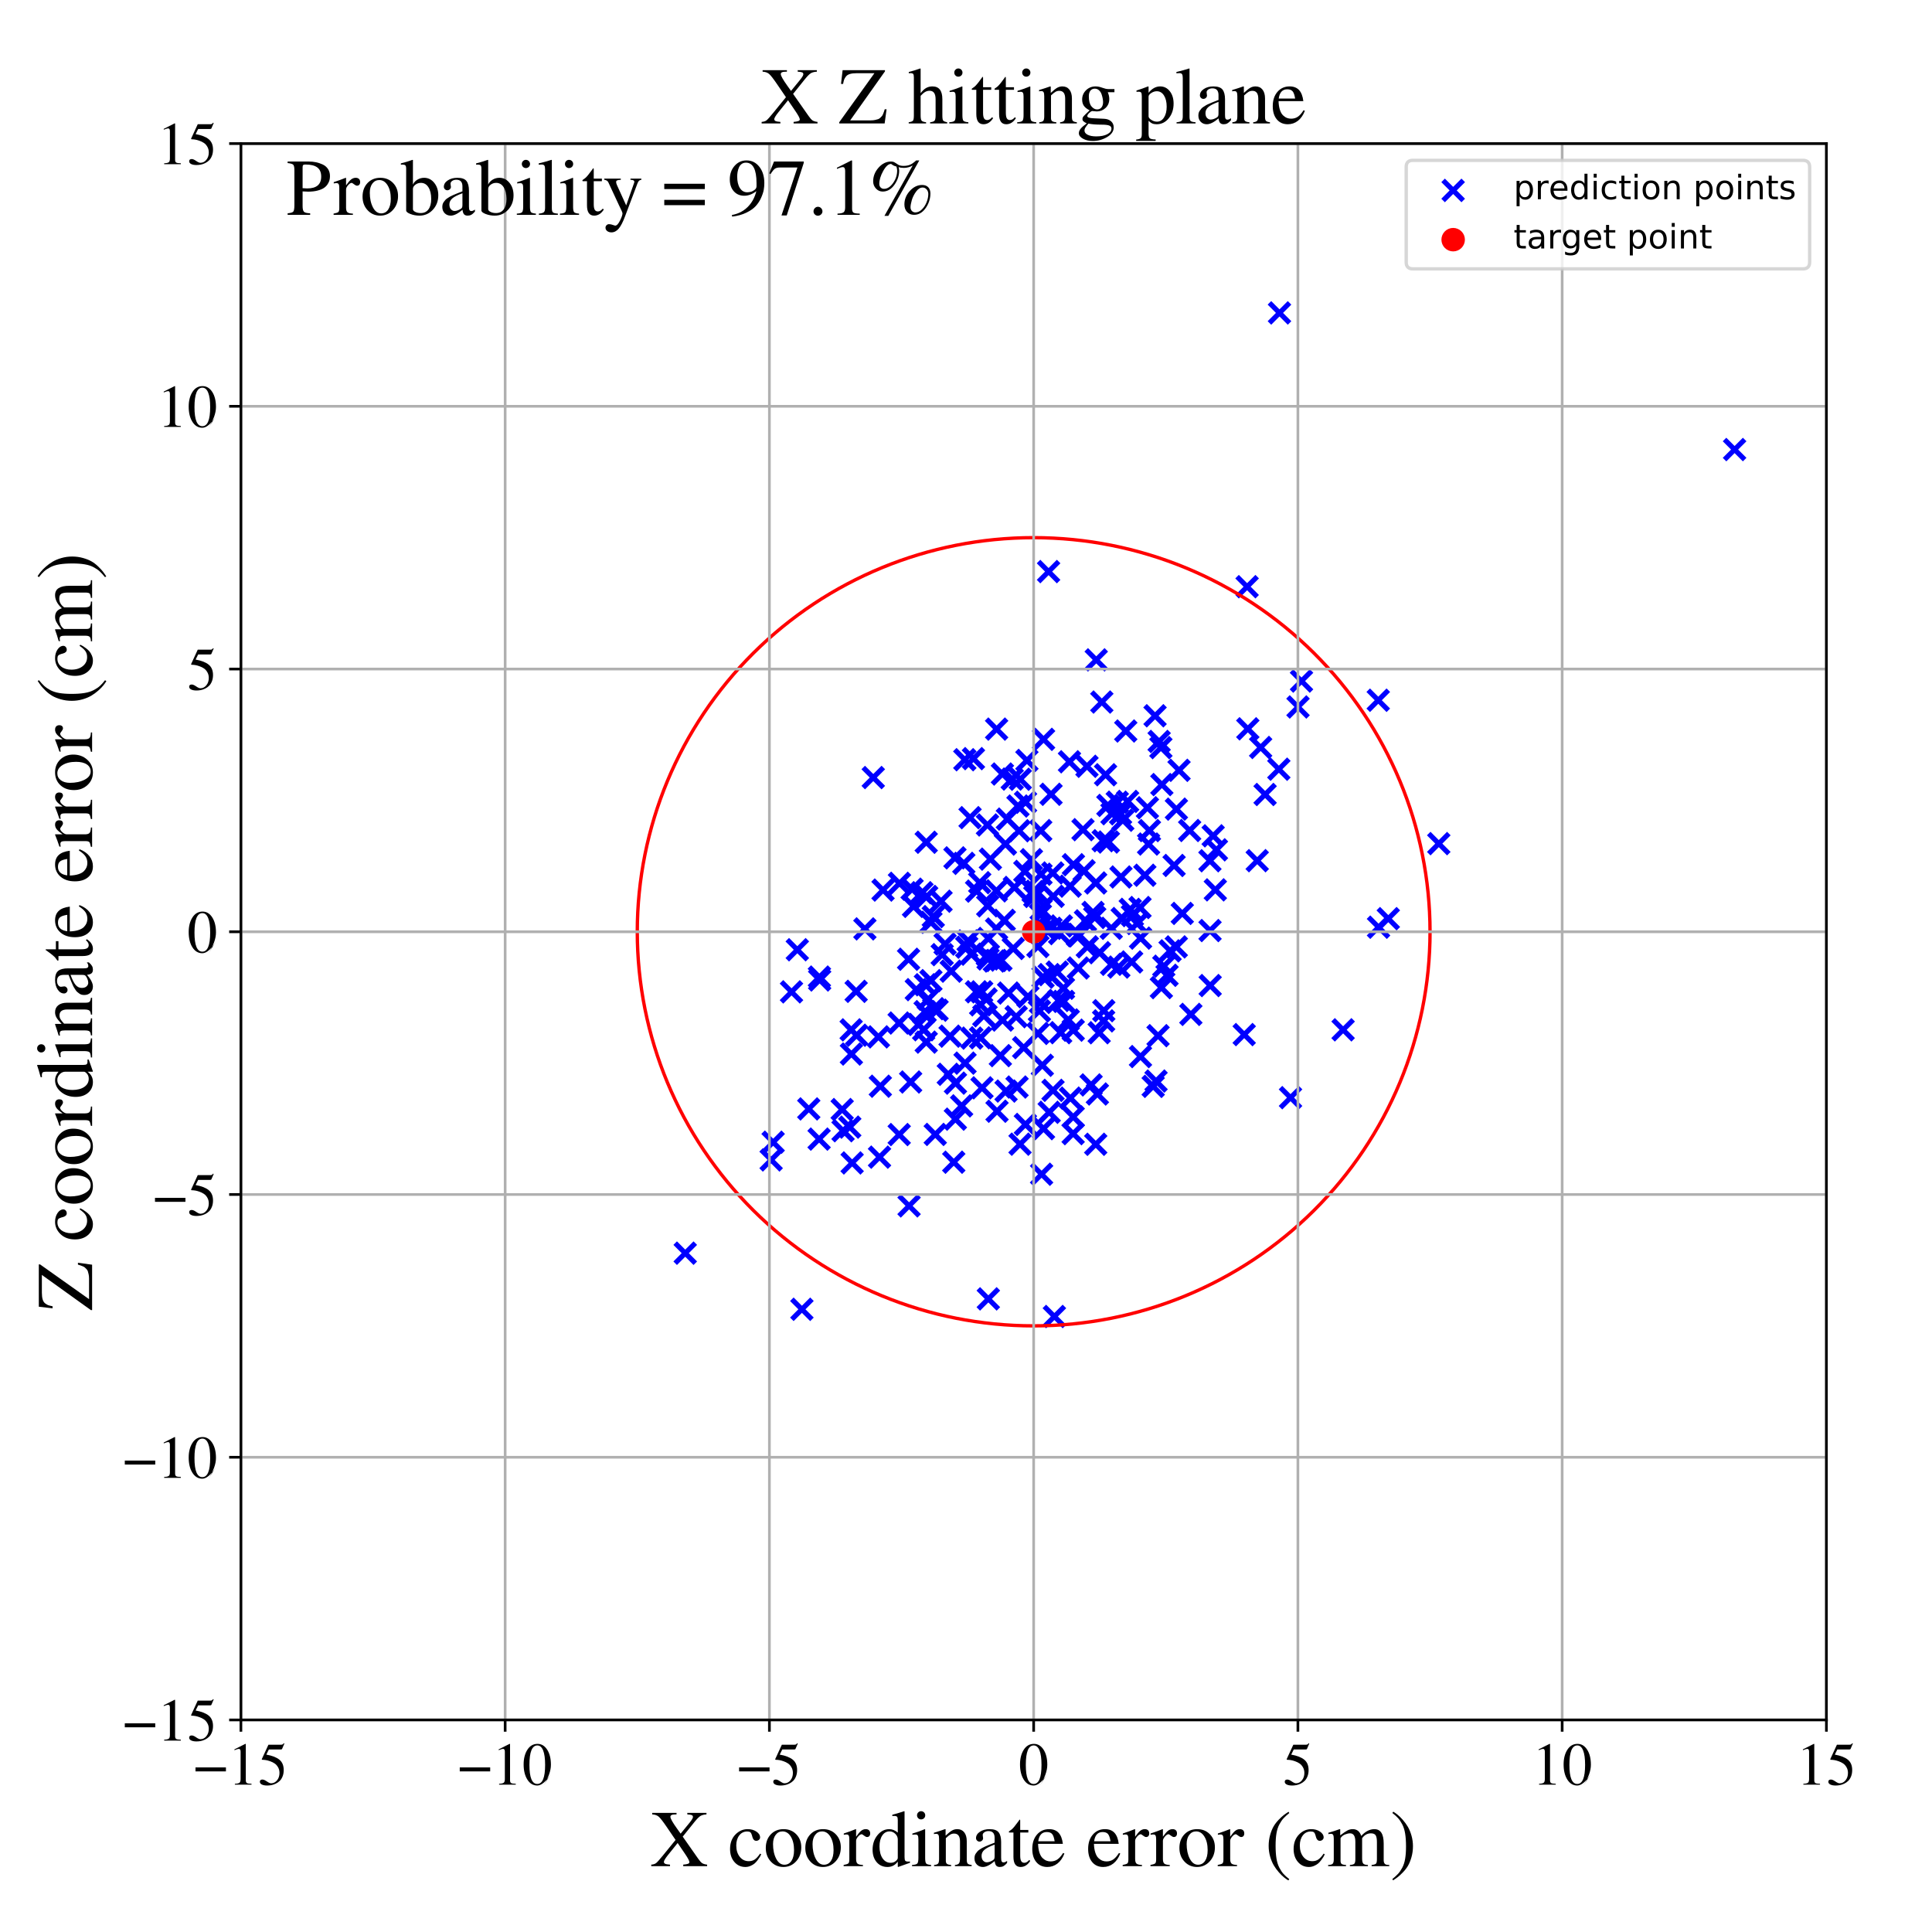 <?xml version="1.0" encoding="utf-8" standalone="no"?>
<!DOCTYPE svg PUBLIC "-//W3C//DTD SVG 1.1//EN"
  "http://www.w3.org/Graphics/SVG/1.1/DTD/svg11.dtd">
<!-- Created with matplotlib (https://matplotlib.org/) -->
<svg height="576pt" version="1.1" viewBox="0 0 576 576" width="576pt" xmlns="http://www.w3.org/2000/svg" xmlns:xlink="http://www.w3.org/1999/xlink">
 <defs>
  <style type="text/css">
*{stroke-linecap:butt;stroke-linejoin:round;}
  </style>
 </defs>
 <g id="figure_1">
  <g id="patch_1">
   <path d="M 0 576 
L 576 576 
L 576 0 
L 0 0 
z
" style="fill:#ffffff;"/>
  </g>
  <g id="axes_1">
   <g id="patch_2">
    <path d="M 71.822 512.784 
L 544.52 512.784 
L 544.52 42.802 
L 71.822 42.802 
z
" style="fill:#ffffff;"/>
   </g>
   <g id="PathCollection_1">
    <defs>
     <path d="M -3 3 
L 3 -3 
M -3 -3 
L 3 3 
" id="m5414ed030f" style="stroke:#0000ff;stroke-width:1.5;"/>
    </defs>
    <g clip-path="url(#p0e916b5b6d)">
     <use style="fill:#0000ff;stroke:#0000ff;stroke-width:1.5;" x="281.767" xlink:href="#m5414ed030f" y="281.455"/>
     <use style="fill:#0000ff;stroke:#0000ff;stroke-width:1.5;" x="244.204" xlink:href="#m5414ed030f" y="339.608"/>
     <use style="fill:#0000ff;stroke:#0000ff;stroke-width:1.5;" x="342.086" xlink:href="#m5414ed030f" y="240.821"/>
     <use style="fill:#0000ff;stroke:#0000ff;stroke-width:1.5;" x="310.358" xlink:href="#m5414ed030f" y="260.637"/>
     <use style="fill:#0000ff;stroke:#0000ff;stroke-width:1.5;" x="325.876" xlink:href="#m5414ed030f" y="272.029"/>
     <use style="fill:#0000ff;stroke:#0000ff;stroke-width:1.5;" x="381.463" xlink:href="#m5414ed030f" y="93.291"/>
     <use style="fill:#0000ff;stroke:#0000ff;stroke-width:1.5;" x="297.253" xlink:href="#m5414ed030f" y="331.294"/>
     <use style="fill:#0000ff;stroke:#0000ff;stroke-width:1.5;" x="290.222" xlink:href="#m5414ed030f" y="226.174"/>
     <use style="fill:#0000ff;stroke:#0000ff;stroke-width:1.5;" x="288.207" xlink:href="#m5414ed030f" y="282.378"/>
     <use style="fill:#0000ff;stroke:#0000ff;stroke-width:1.5;" x="410.992" xlink:href="#m5414ed030f" y="276.431"/>
     <use style="fill:#0000ff;stroke:#0000ff;stroke-width:1.5;" x="310.54" xlink:href="#m5414ed030f" y="350.081"/>
     <use style="fill:#0000ff;stroke:#0000ff;stroke-width:1.5;" x="288.634" xlink:href="#m5414ed030f" y="280.52"/>
     <use style="fill:#0000ff;stroke:#0000ff;stroke-width:1.5;" x="327.812" xlink:href="#m5414ed030f" y="284.027"/>
     <use style="fill:#0000ff;stroke:#0000ff;stroke-width:1.5;" x="276.278" xlink:href="#m5414ed030f" y="267.268"/>
     <use style="fill:#0000ff;stroke:#0000ff;stroke-width:1.5;" x="284.352" xlink:href="#m5414ed030f" y="346.494"/>
     <use style="fill:#0000ff;stroke:#0000ff;stroke-width:1.5;" x="347.936" xlink:href="#m5414ed030f" y="290.77"/>
     <use style="fill:#0000ff;stroke:#0000ff;stroke-width:1.5;" x="263.268" xlink:href="#m5414ed030f" y="265.362"/>
     <use style="fill:#0000ff;stroke:#0000ff;stroke-width:1.5;" x="330.298" xlink:href="#m5414ed030f" y="240.124"/>
     <use style="fill:#0000ff;stroke:#0000ff;stroke-width:1.5;" x="311.122" xlink:href="#m5414ed030f" y="220.427"/>
     <use style="fill:#0000ff;stroke:#0000ff;stroke-width:1.5;" x="330.456" xlink:href="#m5414ed030f" y="251.041"/>
     <use style="fill:#0000ff;stroke:#0000ff;stroke-width:1.5;" x="278.378" xlink:href="#m5414ed030f" y="300.726"/>
     <use style="fill:#0000ff;stroke:#0000ff;stroke-width:1.5;" x="333.102" xlink:href="#m5414ed030f" y="239.158"/>
     <use style="fill:#0000ff;stroke:#0000ff;stroke-width:1.5;" x="310.171" xlink:href="#m5414ed030f" y="272.719"/>
     <use style="fill:#0000ff;stroke:#0000ff;stroke-width:1.5;" x="278.834" xlink:href="#m5414ed030f" y="338.211"/>
     <use style="fill:#0000ff;stroke:#0000ff;stroke-width:1.5;" x="319.946" xlink:href="#m5414ed030f" y="337.977"/>
     <use style="fill:#0000ff;stroke:#0000ff;stroke-width:1.5;" x="325.3" xlink:href="#m5414ed030f" y="323.452"/>
     <use style="fill:#0000ff;stroke:#0000ff;stroke-width:1.5;" x="351.513" xlink:href="#m5414ed030f" y="229.661"/>
     <use style="fill:#0000ff;stroke:#0000ff;stroke-width:1.5;" x="292.771" xlink:href="#m5414ed030f" y="324.319"/>
     <use style="fill:#0000ff;stroke:#0000ff;stroke-width:1.5;" x="271.029" xlink:href="#m5414ed030f" y="359.514"/>
     <use style="fill:#0000ff;stroke:#0000ff;stroke-width:1.5;" x="261.888" xlink:href="#m5414ed030f" y="309.128"/>
     <use style="fill:#0000ff;stroke:#0000ff;stroke-width:1.5;" x="312.623" xlink:href="#m5414ed030f" y="170.408"/>
     <use style="fill:#0000ff;stroke:#0000ff;stroke-width:1.5;" x="292.678" xlink:href="#m5414ed030f" y="295.706"/>
     <use style="fill:#0000ff;stroke:#0000ff;stroke-width:1.5;" x="275.899" xlink:href="#m5414ed030f" y="293.592"/>
     <use style="fill:#0000ff;stroke:#0000ff;stroke-width:1.5;" x="410.914" xlink:href="#m5414ed030f" y="208.77"/>
     <use style="fill:#0000ff;stroke:#0000ff;stroke-width:1.5;" x="294.658" xlink:href="#m5414ed030f" y="387.242"/>
     <use style="fill:#0000ff;stroke:#0000ff;stroke-width:1.5;" x="284.832" xlink:href="#m5414ed030f" y="333.661"/>
     <use style="fill:#0000ff;stroke:#0000ff;stroke-width:1.5;" x="299.944" xlink:href="#m5414ed030f" y="325.284"/>
     <use style="fill:#0000ff;stroke:#0000ff;stroke-width:1.5;" x="277.544" xlink:href="#m5414ed030f" y="292.362"/>
     <use style="fill:#0000ff;stroke:#0000ff;stroke-width:1.5;" x="331.52" xlink:href="#m5414ed030f" y="242.597"/>
     <use style="fill:#0000ff;stroke:#0000ff;stroke-width:1.5;" x="298.856" xlink:href="#m5414ed030f" y="230.763"/>
     <use style="fill:#0000ff;stroke:#0000ff;stroke-width:1.5;" x="291.124" xlink:href="#m5414ed030f" y="295.689"/>
     <use style="fill:#0000ff;stroke:#0000ff;stroke-width:1.5;" x="268.159" xlink:href="#m5414ed030f" y="263.347"/>
     <use style="fill:#0000ff;stroke:#0000ff;stroke-width:1.5;" x="280.903" xlink:href="#m5414ed030f" y="284.612"/>
     <use style="fill:#0000ff;stroke:#0000ff;stroke-width:1.5;" x="300.698" xlink:href="#m5414ed030f" y="296.065"/>
     <use style="fill:#0000ff;stroke:#0000ff;stroke-width:1.5;" x="241.124" xlink:href="#m5414ed030f" y="330.607"/>
     <use style="fill:#0000ff;stroke:#0000ff;stroke-width:1.5;" x="251.084" xlink:href="#m5414ed030f" y="330.796"/>
     <use style="fill:#0000ff;stroke:#0000ff;stroke-width:1.5;" x="287.65" xlink:href="#m5414ed030f" y="226.499"/>
     <use style="fill:#0000ff;stroke:#0000ff;stroke-width:1.5;" x="310.968" xlink:href="#m5414ed030f" y="291.333"/>
     <use style="fill:#0000ff;stroke:#0000ff;stroke-width:1.5;" x="308.927" xlink:href="#m5414ed030f" y="265.701"/>
     <use style="fill:#0000ff;stroke:#0000ff;stroke-width:1.5;" x="283.582" xlink:href="#m5414ed030f" y="289.539"/>
     <use style="fill:#0000ff;stroke:#0000ff;stroke-width:1.5;" x="362.335" xlink:href="#m5414ed030f" y="265.299"/>
     <use style="fill:#0000ff;stroke:#0000ff;stroke-width:1.5;" x="311.111" xlink:href="#m5414ed030f" y="336.492"/>
     <use style="fill:#0000ff;stroke:#0000ff;stroke-width:1.5;" x="305.54" xlink:href="#m5414ed030f" y="259.798"/>
     <use style="fill:#0000ff;stroke:#0000ff;stroke-width:1.5;" x="319.057" xlink:href="#m5414ed030f" y="264.192"/>
     <use style="fill:#0000ff;stroke:#0000ff;stroke-width:1.5;" x="384.754" xlink:href="#m5414ed030f" y="327.257"/>
     <use style="fill:#0000ff;stroke:#0000ff;stroke-width:1.5;" x="299.75" xlink:href="#m5414ed030f" y="251.65"/>
     <use style="fill:#0000ff;stroke:#0000ff;stroke-width:1.5;" x="293.978" xlink:href="#m5414ed030f" y="297.824"/>
     <use style="fill:#0000ff;stroke:#0000ff;stroke-width:1.5;" x="324.069" xlink:href="#m5414ed030f" y="228.462"/>
     <use style="fill:#0000ff;stroke:#0000ff;stroke-width:1.5;" x="297.127" xlink:href="#m5414ed030f" y="276.967"/>
     <use style="fill:#0000ff;stroke:#0000ff;stroke-width:1.5;" x="292.322" xlink:href="#m5414ed030f" y="309.404"/>
     <use style="fill:#0000ff;stroke:#0000ff;stroke-width:1.5;" x="321.241" xlink:href="#m5414ed030f" y="278.963"/>
     <use style="fill:#0000ff;stroke:#0000ff;stroke-width:1.5;" x="275.809" xlink:href="#m5414ed030f" y="301.603"/>
     <use style="fill:#0000ff;stroke:#0000ff;stroke-width:1.5;" x="253.761" xlink:href="#m5414ed030f" y="307.039"/>
     <use style="fill:#0000ff;stroke:#0000ff;stroke-width:1.5;" x="312.81" xlink:href="#m5414ed030f" y="290.566"/>
     <use style="fill:#0000ff;stroke:#0000ff;stroke-width:1.5;" x="310.197" xlink:href="#m5414ed030f" y="298.864"/>
     <use style="fill:#0000ff;stroke:#0000ff;stroke-width:1.5;" x="313.991" xlink:href="#m5414ed030f" y="267.227"/>
     <use style="fill:#0000ff;stroke:#0000ff;stroke-width:1.5;" x="315.202" xlink:href="#m5414ed030f" y="289.803"/>
     <use style="fill:#0000ff;stroke:#0000ff;stroke-width:1.5;" x="346.245" xlink:href="#m5414ed030f" y="294.449"/>
     <use style="fill:#0000ff;stroke:#0000ff;stroke-width:1.5;" x="344.66" xlink:href="#m5414ed030f" y="322.298"/>
     <use style="fill:#0000ff;stroke:#0000ff;stroke-width:1.5;" x="229.907" xlink:href="#m5414ed030f" y="345.813"/>
     <use style="fill:#0000ff;stroke:#0000ff;stroke-width:1.5;" x="334.746" xlink:href="#m5414ed030f" y="244.539"/>
     <use style="fill:#0000ff;stroke:#0000ff;stroke-width:1.5;" x="329.08" xlink:href="#m5414ed030f" y="301.323"/>
     <use style="fill:#0000ff;stroke:#0000ff;stroke-width:1.5;" x="235.979" xlink:href="#m5414ed030f" y="295.711"/>
     <use style="fill:#0000ff;stroke:#0000ff;stroke-width:1.5;" x="400.435" xlink:href="#m5414ed030f" y="307.027"/>
     <use style="fill:#0000ff;stroke:#0000ff;stroke-width:1.5;" x="386.987" xlink:href="#m5414ed030f" y="210.77"/>
     <use style="fill:#0000ff;stroke:#0000ff;stroke-width:1.5;" x="318.846" xlink:href="#m5414ed030f" y="227.115"/>
     <use style="fill:#0000ff;stroke:#0000ff;stroke-width:1.5;" x="313.947" xlink:href="#m5414ed030f" y="325.071"/>
     <use style="fill:#0000ff;stroke:#0000ff;stroke-width:1.5;" x="355.036" xlink:href="#m5414ed030f" y="302.425"/>
     <use style="fill:#0000ff;stroke:#0000ff;stroke-width:1.5;" x="340.016" xlink:href="#m5414ed030f" y="315.003"/>
     <use style="fill:#0000ff;stroke:#0000ff;stroke-width:1.5;" x="313.344" xlink:href="#m5414ed030f" y="276.756"/>
     <use style="fill:#0000ff;stroke:#0000ff;stroke-width:1.5;" x="293.317" xlink:href="#m5414ed030f" y="302.848"/>
     <use style="fill:#0000ff;stroke:#0000ff;stroke-width:1.5;" x="255.253" xlink:href="#m5414ed030f" y="295.553"/>
     <use style="fill:#0000ff;stroke:#0000ff;stroke-width:1.5;" x="322.884" xlink:href="#m5414ed030f" y="247.355"/>
     <use style="fill:#0000ff;stroke:#0000ff;stroke-width:1.5;" x="336.186" xlink:href="#m5414ed030f" y="238.927"/>
     <use style="fill:#0000ff;stroke:#0000ff;stroke-width:1.5;" x="326.672" xlink:href="#m5414ed030f" y="341.154"/>
     <use style="fill:#0000ff;stroke:#0000ff;stroke-width:1.5;" x="372.021" xlink:href="#m5414ed030f" y="217.286"/>
     <use style="fill:#0000ff;stroke:#0000ff;stroke-width:1.5;" x="297.127" xlink:href="#m5414ed030f" y="217.376"/>
     <use style="fill:#0000ff;stroke:#0000ff;stroke-width:1.5;" x="289.595" xlink:href="#m5414ed030f" y="284.475"/>
     <use style="fill:#0000ff;stroke:#0000ff;stroke-width:1.5;" x="334.082" xlink:href="#m5414ed030f" y="242.631"/>
     <use style="fill:#0000ff;stroke:#0000ff;stroke-width:1.5;" x="302.082" xlink:href="#m5414ed030f" y="282.774"/>
     <use style="fill:#0000ff;stroke:#0000ff;stroke-width:1.5;" x="334.569" xlink:href="#m5414ed030f" y="273.847"/>
     <use style="fill:#0000ff;stroke:#0000ff;stroke-width:1.5;" x="333.561" xlink:href="#m5414ed030f" y="288.315"/>
     <use style="fill:#0000ff;stroke:#0000ff;stroke-width:1.5;" x="348.844" xlink:href="#m5414ed030f" y="283.487"/>
     <use style="fill:#0000ff;stroke:#0000ff;stroke-width:1.5;" x="271.925" xlink:href="#m5414ed030f" y="265.094"/>
     <use style="fill:#0000ff;stroke:#0000ff;stroke-width:1.5;" x="287.353" xlink:href="#m5414ed030f" y="257.402"/>
     <use style="fill:#0000ff;stroke:#0000ff;stroke-width:1.5;" x="294.475" xlink:href="#m5414ed030f" y="270.06"/>
     <use style="fill:#0000ff;stroke:#0000ff;stroke-width:1.5;" x="328.493" xlink:href="#m5414ed030f" y="209.305"/>
     <use style="fill:#0000ff;stroke:#0000ff;stroke-width:1.5;" x="381.267" xlink:href="#m5414ed030f" y="229.327"/>
     <use style="fill:#0000ff;stroke:#0000ff;stroke-width:1.5;" x="230.506" xlink:href="#m5414ed030f" y="340.541"/>
     <use style="fill:#0000ff;stroke:#0000ff;stroke-width:1.5;" x="306.459" xlink:href="#m5414ed030f" y="297.141"/>
     <use style="fill:#0000ff;stroke:#0000ff;stroke-width:1.5;" x="319.974" xlink:href="#m5414ed030f" y="307.131"/>
     <use style="fill:#0000ff;stroke:#0000ff;stroke-width:1.5;" x="314.349" xlink:href="#m5414ed030f" y="392.494"/>
     <use style="fill:#0000ff;stroke:#0000ff;stroke-width:1.5;" x="346.105" xlink:href="#m5414ed030f" y="222.887"/>
     <use style="fill:#0000ff;stroke:#0000ff;stroke-width:1.5;" x="308.007" xlink:href="#m5414ed030f" y="265.833"/>
     <use style="fill:#0000ff;stroke:#0000ff;stroke-width:1.5;" x="350.039" xlink:href="#m5414ed030f" y="258.025"/>
     <use style="fill:#0000ff;stroke:#0000ff;stroke-width:1.5;" x="313.874" xlink:href="#m5414ed030f" y="260.265"/>
     <use style="fill:#0000ff;stroke:#0000ff;stroke-width:1.5;" x="361.692" xlink:href="#m5414ed030f" y="249.19"/>
     <use style="fill:#0000ff;stroke:#0000ff;stroke-width:1.5;" x="345.256" xlink:href="#m5414ed030f" y="308.775"/>
     <use style="fill:#0000ff;stroke:#0000ff;stroke-width:1.5;" x="331.299" xlink:href="#m5414ed030f" y="276.765"/>
     <use style="fill:#0000ff;stroke:#0000ff;stroke-width:1.5;" x="375.844" xlink:href="#m5414ed030f" y="222.846"/>
     <use style="fill:#0000ff;stroke:#0000ff;stroke-width:1.5;" x="271.499" xlink:href="#m5414ed030f" y="322.584"/>
     <use style="fill:#0000ff;stroke:#0000ff;stroke-width:1.5;" x="298.884" xlink:href="#m5414ed030f" y="304.12"/>
     <use style="fill:#0000ff;stroke:#0000ff;stroke-width:1.5;" x="309.46" xlink:href="#m5414ed030f" y="308.107"/>
     <use style="fill:#0000ff;stroke:#0000ff;stroke-width:1.5;" x="304.11" xlink:href="#m5414ed030f" y="341.123"/>
     <use style="fill:#0000ff;stroke:#0000ff;stroke-width:1.5;" x="289.211" xlink:href="#m5414ed030f" y="243.773"/>
     <use style="fill:#0000ff;stroke:#0000ff;stroke-width:1.5;" x="294.397" xlink:href="#m5414ed030f" y="245.958"/>
     <use style="fill:#0000ff;stroke:#0000ff;stroke-width:1.5;" x="310.282" xlink:href="#m5414ed030f" y="247.63"/>
     <use style="fill:#0000ff;stroke:#0000ff;stroke-width:1.5;" x="339.879" xlink:href="#m5414ed030f" y="270.566"/>
     <use style="fill:#0000ff;stroke:#0000ff;stroke-width:1.5;" x="344.363" xlink:href="#m5414ed030f" y="213.398"/>
     <use style="fill:#0000ff;stroke:#0000ff;stroke-width:1.5;" x="294.574" xlink:href="#m5414ed030f" y="285.898"/>
     <use style="fill:#0000ff;stroke:#0000ff;stroke-width:1.5;" x="326.832" xlink:href="#m5414ed030f" y="196.73"/>
     <use style="fill:#0000ff;stroke:#0000ff;stroke-width:1.5;" x="329.034" xlink:href="#m5414ed030f" y="304.359"/>
     <use style="fill:#0000ff;stroke:#0000ff;stroke-width:1.5;" x="253.346" xlink:href="#m5414ed030f" y="336.035"/>
     <use style="fill:#0000ff;stroke:#0000ff;stroke-width:1.5;" x="352.482" xlink:href="#m5414ed030f" y="272.32"/>
     <use style="fill:#0000ff;stroke:#0000ff;stroke-width:1.5;" x="305.193" xlink:href="#m5414ed030f" y="312.346"/>
     <use style="fill:#0000ff;stroke:#0000ff;stroke-width:1.5;" x="309.884" xlink:href="#m5414ed030f" y="301.391"/>
     <use style="fill:#0000ff;stroke:#0000ff;stroke-width:1.5;" x="294.675" xlink:href="#m5414ed030f" y="279.789"/>
     <use style="fill:#0000ff;stroke:#0000ff;stroke-width:1.5;" x="377.173" xlink:href="#m5414ed030f" y="236.867"/>
     <use style="fill:#0000ff;stroke:#0000ff;stroke-width:1.5;" x="315.653" xlink:href="#m5414ed030f" y="298.275"/>
     <use style="fill:#0000ff;stroke:#0000ff;stroke-width:1.5;" x="362.662" xlink:href="#m5414ed030f" y="253.365"/>
     <use style="fill:#0000ff;stroke:#0000ff;stroke-width:1.5;" x="268.061" xlink:href="#m5414ed030f" y="305.001"/>
     <use style="fill:#0000ff;stroke:#0000ff;stroke-width:1.5;" x="321.603" xlink:href="#m5414ed030f" y="279.022"/>
     <use style="fill:#0000ff;stroke:#0000ff;stroke-width:1.5;" x="289.743" xlink:href="#m5414ed030f" y="309.501"/>
     <use style="fill:#0000ff;stroke:#0000ff;stroke-width:1.5;" x="279.375" xlink:href="#m5414ed030f" y="301.172"/>
     <use style="fill:#0000ff;stroke:#0000ff;stroke-width:1.5;" x="260.356" xlink:href="#m5414ed030f" y="231.819"/>
     <use style="fill:#0000ff;stroke:#0000ff;stroke-width:1.5;" x="299.412" xlink:href="#m5414ed030f" y="274.379"/>
     <use style="fill:#0000ff;stroke:#0000ff;stroke-width:1.5;" x="317.056" xlink:href="#m5414ed030f" y="294.637"/>
     <use style="fill:#0000ff;stroke:#0000ff;stroke-width:1.5;" x="360.72" xlink:href="#m5414ed030f" y="256.617"/>
     <use style="fill:#0000ff;stroke:#0000ff;stroke-width:1.5;" x="341.322" xlink:href="#m5414ed030f" y="260.943"/>
     <use style="fill:#0000ff;stroke:#0000ff;stroke-width:1.5;" x="350.696" xlink:href="#m5414ed030f" y="282.306"/>
     <use style="fill:#0000ff;stroke:#0000ff;stroke-width:1.5;" x="287.712" xlink:href="#m5414ed030f" y="316.958"/>
     <use style="fill:#0000ff;stroke:#0000ff;stroke-width:1.5;" x="237.709" xlink:href="#m5414ed030f" y="283.153"/>
     <use style="fill:#0000ff;stroke:#0000ff;stroke-width:1.5;" x="303.829" xlink:href="#m5414ed030f" y="247.677"/>
     <use style="fill:#0000ff;stroke:#0000ff;stroke-width:1.5;" x="268.086" xlink:href="#m5414ed030f" y="338.255"/>
     <use style="fill:#0000ff;stroke:#0000ff;stroke-width:1.5;" x="517.147" xlink:href="#m5414ed030f" y="134.027"/>
     <use style="fill:#0000ff;stroke:#0000ff;stroke-width:1.5;" x="300.343" xlink:href="#m5414ed030f" y="244.2"/>
     <use style="fill:#0000ff;stroke:#0000ff;stroke-width:1.5;" x="277.555" xlink:href="#m5414ed030f" y="274.972"/>
     <use style="fill:#0000ff;stroke:#0000ff;stroke-width:1.5;" x="374.824" xlink:href="#m5414ed030f" y="256.597"/>
     <use style="fill:#0000ff;stroke:#0000ff;stroke-width:1.5;" x="327.171" xlink:href="#m5414ed030f" y="326.159"/>
     <use style="fill:#0000ff;stroke:#0000ff;stroke-width:1.5;" x="296.452" xlink:href="#m5414ed030f" y="286.51"/>
     <use style="fill:#0000ff;stroke:#0000ff;stroke-width:1.5;" x="350.729" xlink:href="#m5414ed030f" y="241.233"/>
     <use style="fill:#0000ff;stroke:#0000ff;stroke-width:1.5;" x="273.884" xlink:href="#m5414ed030f" y="305.425"/>
     <use style="fill:#0000ff;stroke:#0000ff;stroke-width:1.5;" x="310.398" xlink:href="#m5414ed030f" y="271.096"/>
     <use style="fill:#0000ff;stroke:#0000ff;stroke-width:1.5;" x="278.249" xlink:href="#m5414ed030f" y="273.27"/>
     <use style="fill:#0000ff;stroke:#0000ff;stroke-width:1.5;" x="313.35" xlink:href="#m5414ed030f" y="236.804"/>
     <use style="fill:#0000ff;stroke:#0000ff;stroke-width:1.5;" x="291.161" xlink:href="#m5414ed030f" y="265.673"/>
     <use style="fill:#0000ff;stroke:#0000ff;stroke-width:1.5;" x="275.377" xlink:href="#m5414ed030f" y="307.009"/>
     <use style="fill:#0000ff;stroke:#0000ff;stroke-width:1.5;" x="303.218" xlink:href="#m5414ed030f" y="324.085"/>
     <use style="fill:#0000ff;stroke:#0000ff;stroke-width:1.5;" x="388.025" xlink:href="#m5414ed030f" y="203.048"/>
     <use style="fill:#0000ff;stroke:#0000ff;stroke-width:1.5;" x="354.681" xlink:href="#m5414ed030f" y="247.597"/>
     <use style="fill:#0000ff;stroke:#0000ff;stroke-width:1.5;" x="292.091" xlink:href="#m5414ed030f" y="263.16"/>
     <use style="fill:#0000ff;stroke:#0000ff;stroke-width:1.5;" x="304.188" xlink:href="#m5414ed030f" y="232.321"/>
     <use style="fill:#0000ff;stroke:#0000ff;stroke-width:1.5;" x="317.097" xlink:href="#m5414ed030f" y="298.552"/>
     <use style="fill:#0000ff;stroke:#0000ff;stroke-width:1.5;" x="371.81" xlink:href="#m5414ed030f" y="174.918"/>
     <use style="fill:#0000ff;stroke:#0000ff;stroke-width:1.5;" x="302.958" xlink:href="#m5414ed030f" y="303.119"/>
     <use style="fill:#0000ff;stroke:#0000ff;stroke-width:1.5;" x="302.427" xlink:href="#m5414ed030f" y="264.575"/>
     <use style="fill:#0000ff;stroke:#0000ff;stroke-width:1.5;" x="316.223" xlink:href="#m5414ed030f" y="307.879"/>
     <use style="fill:#0000ff;stroke:#0000ff;stroke-width:1.5;" x="254.053" xlink:href="#m5414ed030f" y="346.709"/>
     <use style="fill:#0000ff;stroke:#0000ff;stroke-width:1.5;" x="276.143" xlink:href="#m5414ed030f" y="251.108"/>
     <use style="fill:#0000ff;stroke:#0000ff;stroke-width:1.5;" x="337.387" xlink:href="#m5414ed030f" y="286.788"/>
     <use style="fill:#0000ff;stroke:#0000ff;stroke-width:1.5;" x="320.026" xlink:href="#m5414ed030f" y="257.803"/>
     <use style="fill:#0000ff;stroke:#0000ff;stroke-width:1.5;" x="270.879" xlink:href="#m5414ed030f" y="285.989"/>
     <use style="fill:#0000ff;stroke:#0000ff;stroke-width:1.5;" x="294.368" xlink:href="#m5414ed030f" y="284.782"/>
     <use style="fill:#0000ff;stroke:#0000ff;stroke-width:1.5;" x="360.754" xlink:href="#m5414ed030f" y="277.431"/>
     <use style="fill:#0000ff;stroke:#0000ff;stroke-width:1.5;" x="244.371" xlink:href="#m5414ed030f" y="292.17"/>
     <use style="fill:#0000ff;stroke:#0000ff;stroke-width:1.5;" x="327.706" xlink:href="#m5414ed030f" y="307.897"/>
     <use style="fill:#0000ff;stroke:#0000ff;stroke-width:1.5;" x="253.835" xlink:href="#m5414ed030f" y="314.248"/>
     <use style="fill:#0000ff;stroke:#0000ff;stroke-width:1.5;" x="346.968" xlink:href="#m5414ed030f" y="288.055"/>
     <use style="fill:#0000ff;stroke:#0000ff;stroke-width:1.5;" x="204.296" xlink:href="#m5414ed030f" y="373.617"/>
     <use style="fill:#0000ff;stroke:#0000ff;stroke-width:1.5;" x="311.744" xlink:href="#m5414ed030f" y="277.034"/>
     <use style="fill:#0000ff;stroke:#0000ff;stroke-width:1.5;" x="339.036" xlink:href="#m5414ed030f" y="275.33"/>
     <use style="fill:#0000ff;stroke:#0000ff;stroke-width:1.5;" x="321.467" xlink:href="#m5414ed030f" y="288.598"/>
     <use style="fill:#0000ff;stroke:#0000ff;stroke-width:1.5;" x="321.548" xlink:href="#m5414ed030f" y="278.556"/>
     <use style="fill:#0000ff;stroke:#0000ff;stroke-width:1.5;" x="428.954" xlink:href="#m5414ed030f" y="251.512"/>
     <use style="fill:#0000ff;stroke:#0000ff;stroke-width:1.5;" x="323.204" xlink:href="#m5414ed030f" y="259.615"/>
     <use style="fill:#0000ff;stroke:#0000ff;stroke-width:1.5;" x="345.585" xlink:href="#m5414ed030f" y="221.055"/>
     <use style="fill:#0000ff;stroke:#0000ff;stroke-width:1.5;" x="297.046" xlink:href="#m5414ed030f" y="265.595"/>
     <use style="fill:#0000ff;stroke:#0000ff;stroke-width:1.5;" x="239.078" xlink:href="#m5414ed030f" y="390.347"/>
     <use style="fill:#0000ff;stroke:#0000ff;stroke-width:1.5;" x="276.143" xlink:href="#m5414ed030f" y="310.695"/>
     <use style="fill:#0000ff;stroke:#0000ff;stroke-width:1.5;" x="318.494" xlink:href="#m5414ed030f" y="304.078"/>
     <use style="fill:#0000ff;stroke:#0000ff;stroke-width:1.5;" x="280.565" xlink:href="#m5414ed030f" y="268.682"/>
     <use style="fill:#0000ff;stroke:#0000ff;stroke-width:1.5;" x="360.801" xlink:href="#m5414ed030f" y="293.829"/>
     <use style="fill:#0000ff;stroke:#0000ff;stroke-width:1.5;" x="335.632" xlink:href="#m5414ed030f" y="217.938"/>
     <use style="fill:#0000ff;stroke:#0000ff;stroke-width:1.5;" x="308.507" xlink:href="#m5414ed030f" y="267.266"/>
     <use style="fill:#0000ff;stroke:#0000ff;stroke-width:1.5;" x="413.902" xlink:href="#m5414ed030f" y="273.888"/>
     <use style="fill:#0000ff;stroke:#0000ff;stroke-width:1.5;" x="323.62" xlink:href="#m5414ed030f" y="274.535"/>
     <use style="fill:#0000ff;stroke:#0000ff;stroke-width:1.5;" x="336.967" xlink:href="#m5414ed030f" y="271.112"/>
     <use style="fill:#0000ff;stroke:#0000ff;stroke-width:1.5;" x="305.706" xlink:href="#m5414ed030f" y="335.237"/>
     <use style="fill:#0000ff;stroke:#0000ff;stroke-width:1.5;" x="346.394" xlink:href="#m5414ed030f" y="233.911"/>
     <use style="fill:#0000ff;stroke:#0000ff;stroke-width:1.5;" x="295.277" xlink:href="#m5414ed030f" y="256.137"/>
     <use style="fill:#0000ff;stroke:#0000ff;stroke-width:1.5;" x="284.854" xlink:href="#m5414ed030f" y="322.92"/>
     <use style="fill:#0000ff;stroke:#0000ff;stroke-width:1.5;" x="303.491" xlink:href="#m5414ed030f" y="240.301"/>
     <use style="fill:#0000ff;stroke:#0000ff;stroke-width:1.5;" x="284.706" xlink:href="#m5414ed030f" y="255.754"/>
     <use style="fill:#0000ff;stroke:#0000ff;stroke-width:1.5;" x="305.753" xlink:href="#m5414ed030f" y="239.173"/>
     <use style="fill:#0000ff;stroke:#0000ff;stroke-width:1.5;" x="328.897" xlink:href="#m5414ed030f" y="250.646"/>
     <use style="fill:#0000ff;stroke:#0000ff;stroke-width:1.5;" x="273.186" xlink:href="#m5414ed030f" y="295.051"/>
     <use style="fill:#0000ff;stroke:#0000ff;stroke-width:1.5;" x="298.245" xlink:href="#m5414ed030f" y="314.725"/>
     <use style="fill:#0000ff;stroke:#0000ff;stroke-width:1.5;" x="342.432" xlink:href="#m5414ed030f" y="251.64"/>
     <use style="fill:#0000ff;stroke:#0000ff;stroke-width:1.5;" x="315.925" xlink:href="#m5414ed030f" y="278.346"/>
     <use style="fill:#0000ff;stroke:#0000ff;stroke-width:1.5;" x="337.612" xlink:href="#m5414ed030f" y="272.97"/>
     <use style="fill:#0000ff;stroke:#0000ff;stroke-width:1.5;" x="276.756" xlink:href="#m5414ed030f" y="297.901"/>
     <use style="fill:#0000ff;stroke:#0000ff;stroke-width:1.5;" x="319.118" xlink:href="#m5414ed030f" y="327.385"/>
     <use style="fill:#0000ff;stroke:#0000ff;stroke-width:1.5;" x="324.17" xlink:href="#m5414ed030f" y="282.282"/>
     <use style="fill:#0000ff;stroke:#0000ff;stroke-width:1.5;" x="312.803" xlink:href="#m5414ed030f" y="331.612"/>
     <use style="fill:#0000ff;stroke:#0000ff;stroke-width:1.5;" x="298.416" xlink:href="#m5414ed030f" y="286.24"/>
     <use style="fill:#0000ff;stroke:#0000ff;stroke-width:1.5;" x="326.38" xlink:href="#m5414ed030f" y="273.535"/>
     <use style="fill:#0000ff;stroke:#0000ff;stroke-width:1.5;" x="255.391" xlink:href="#m5414ed030f" y="308.641"/>
     <use style="fill:#0000ff;stroke:#0000ff;stroke-width:1.5;" x="262.217" xlink:href="#m5414ed030f" y="344.986"/>
     <use style="fill:#0000ff;stroke:#0000ff;stroke-width:1.5;" x="292.36" xlink:href="#m5414ed030f" y="299.581"/>
     <use style="fill:#0000ff;stroke:#0000ff;stroke-width:1.5;" x="342.689" xlink:href="#m5414ed030f" y="247.624"/>
     <use style="fill:#0000ff;stroke:#0000ff;stroke-width:1.5;" x="329.611" xlink:href="#m5414ed030f" y="230.983"/>
     <use style="fill:#0000ff;stroke:#0000ff;stroke-width:1.5;" x="274.868" xlink:href="#m5414ed030f" y="266.149"/>
     <use style="fill:#0000ff;stroke:#0000ff;stroke-width:1.5;" x="334.199" xlink:href="#m5414ed030f" y="261.458"/>
     <use style="fill:#0000ff;stroke:#0000ff;stroke-width:1.5;" x="272.352" xlink:href="#m5414ed030f" y="270.225"/>
     <use style="fill:#0000ff;stroke:#0000ff;stroke-width:1.5;" x="340.041" xlink:href="#m5414ed030f" y="279.688"/>
     <use style="fill:#0000ff;stroke:#0000ff;stroke-width:1.5;" x="307.509" xlink:href="#m5414ed030f" y="256.3"/>
     <use style="fill:#0000ff;stroke:#0000ff;stroke-width:1.5;" x="282.719" xlink:href="#m5414ed030f" y="320.289"/>
     <use style="fill:#0000ff;stroke:#0000ff;stroke-width:1.5;" x="309.44" xlink:href="#m5414ed030f" y="282.195"/>
     <use style="fill:#0000ff;stroke:#0000ff;stroke-width:1.5;" x="262.462" xlink:href="#m5414ed030f" y="323.842"/>
     <use style="fill:#0000ff;stroke:#0000ff;stroke-width:1.5;" x="301.781" xlink:href="#m5414ed030f" y="232.27"/>
     <use style="fill:#0000ff;stroke:#0000ff;stroke-width:1.5;" x="326.658" xlink:href="#m5414ed030f" y="263.246"/>
     <use style="fill:#0000ff;stroke:#0000ff;stroke-width:1.5;" x="370.946" xlink:href="#m5414ed030f" y="308.448"/>
     <use style="fill:#0000ff;stroke:#0000ff;stroke-width:1.5;" x="251.344" xlink:href="#m5414ed030f" y="337.106"/>
     <use style="fill:#0000ff;stroke:#0000ff;stroke-width:1.5;" x="257.855" xlink:href="#m5414ed030f" y="276.935"/>
     <use style="fill:#0000ff;stroke:#0000ff;stroke-width:1.5;" x="343.807" xlink:href="#m5414ed030f" y="323.885"/>
     <use style="fill:#0000ff;stroke:#0000ff;stroke-width:1.5;" x="296.985" xlink:href="#m5414ed030f" y="286.343"/>
     <use style="fill:#0000ff;stroke:#0000ff;stroke-width:1.5;" x="331.391" xlink:href="#m5414ed030f" y="287.493"/>
     <use style="fill:#0000ff;stroke:#0000ff;stroke-width:1.5;" x="283.246" xlink:href="#m5414ed030f" y="308.918"/>
     <use style="fill:#0000ff;stroke:#0000ff;stroke-width:1.5;" x="316.44" xlink:href="#m5414ed030f" y="276.064"/>
     <use style="fill:#0000ff;stroke:#0000ff;stroke-width:1.5;" x="286.699" xlink:href="#m5414ed030f" y="329.695"/>
     <use style="fill:#0000ff;stroke:#0000ff;stroke-width:1.5;" x="310.759" xlink:href="#m5414ed030f" y="317.599"/>
     <use style="fill:#0000ff;stroke:#0000ff;stroke-width:1.5;" x="306.158" xlink:href="#m5414ed030f" y="226.709"/>
     <use style="fill:#0000ff;stroke:#0000ff;stroke-width:1.5;" x="244.297" xlink:href="#m5414ed030f" y="291.3"/>
     <use style="fill:#0000ff;stroke:#0000ff;stroke-width:1.5;" x="319.962" xlink:href="#m5414ed030f" y="332.999"/>
    </g>
   </g>
   <g id="PathCollection_2">
    <defs>
     <path d="M 0 3 
C 0.796 3 1.559 2.684 2.121 2.121 
C 2.684 1.559 3 0.796 3 0 
C 3 -0.796 2.684 -1.559 2.121 -2.121 
C 1.559 -2.684 0.796 -3 0 -3 
C -0.796 -3 -1.559 -2.684 -2.121 -2.121 
C -2.684 -1.559 -3 -0.796 -3 0 
C -3 0.796 -2.684 1.559 -2.121 2.121 
C -1.559 2.684 -0.796 3 0 3 
z
" id="m3f8679d3ae" style="stroke:#ff0000;"/>
    </defs>
    <g clip-path="url(#p0e916b5b6d)">
     <use style="fill:#ff0000;stroke:#ff0000;" x="308.171" xlink:href="#m3f8679d3ae" y="277.793"/>
    </g>
   </g>
   <g id="patch_3">
    <path clip-path="url(#p0e916b5b6d)" d="M 308.171 395.288 
C 339.511 395.288 369.572 382.908 391.733 360.875 
C 413.894 338.841 426.346 308.953 426.346 277.793 
C 426.346 246.633 413.894 216.745 391.733 194.711 
C 369.572 172.677 339.511 160.297 308.171 160.297 
C 276.831 160.297 246.77 172.677 224.609 194.711 
C 202.448 216.745 189.997 246.633 189.997 277.793 
C 189.997 308.953 202.448 338.841 224.609 360.875 
C 246.77 382.908 276.831 395.288 308.171 395.288 
z
" style="fill:none;stroke:#ff0000;stroke-linejoin:miter;"/>
   </g>
   <g id="matplotlib.axis_1">
    <g id="xtick_1">
     <g id="line2d_1">
      <path clip-path="url(#p0e916b5b6d)" d="M 71.822 512.784 
L 71.822 42.802 
" style="fill:none;stroke:#b0b0b0;stroke-linecap:square;stroke-width:0.8;"/>
     </g>
     <g id="line2d_2">
      <defs>
       <path d="M 0 0 
L 0 3.5 
" id="m329effbd94" style="stroke:#000000;stroke-width:0.8;"/>
      </defs>
      <g>
       <use style="stroke:#000000;stroke-width:0.8;" x="71.822" xlink:href="#m329effbd94" y="512.784"/>
      </g>
     </g>
     <g id="text_1">
      <!-- −15 -->
      <defs>
       <path d="M 3 22 
L 3 28.594 
L 53.406 28.594 
L 53.406 22 
z
" id="FreeSerif-8722"/>
       <path d="M 18.297 59.297 
Q 16.5 59.297 11.094 57.094 
L 11.094 58.5 
L 29.094 67.594 
L 29.906 67.406 
L 29.906 7.406 
Q 29.906 3.797 31.703 2.688 
Q 33.5 1.594 39.406 1.5 
L 39.406 0 
L 11.797 0 
L 11.797 1.5 
Q 17.406 1.703 19.344 3.141 
Q 21.297 4.594 21.297 9.297 
L 21.297 54.594 
Q 21.297 59.297 18.297 59.297 
z
" id="FreeSerif-49"/>
       <path d="M 35.703 19.406 
Q 35.703 24.703 33.344 28.797 
Q 31 32.906 27.641 35.156 
Q 24.297 37.406 20.141 38.844 
Q 16 40.297 12.953 40.75 
Q 9.906 41.203 7.594 41.203 
Q 6.406 41.203 6.406 42 
Q 6.406 42.297 6.5 42.5 
L 17.406 66.203 
L 38.297 66.203 
Q 39.906 66.203 40.844 66.703 
Q 41.797 67.203 42.906 68.797 
L 43.797 68.094 
L 40 59.203 
Q 39.594 58.297 37.703 58.297 
L 18.094 58.297 
L 13.906 49.797 
Q 28.5 47.203 35.594 41.344 
Q 42.703 35.5 42.703 24.203 
Q 42.703 18.297 40.844 13.688 
Q 39 9.094 36.141 6.297 
Q 33.297 3.5 29.547 1.703 
Q 25.797 -0.094 22.344 -0.75 
Q 18.906 -1.406 15.406 -1.406 
Q 9.797 -1.406 6.5 0.25 
Q 3.203 1.906 3.203 4.797 
Q 3.203 8.5 7.5 8.5 
Q 10.297 8.5 14.75 5.391 
Q 19.203 2.297 21.797 2.297 
Q 27.703 2.297 31.703 7.25 
Q 35.703 12.203 35.703 19.406 
z
" id="FreeSerif-53"/>
      </defs>
      <g transform="translate(57.746 532.077)scale(0.18 -0.18)">
       <use xlink:href="#FreeSerif-8722"/>
       <use x="56.4" xlink:href="#FreeSerif-49"/>
       <use x="106.4" xlink:href="#FreeSerif-53"/>
      </g>
     </g>
    </g>
    <g id="xtick_2">
     <g id="line2d_3">
      <path clip-path="url(#p0e916b5b6d)" d="M 150.605 512.784 
L 150.605 42.802 
" style="fill:none;stroke:#b0b0b0;stroke-linecap:square;stroke-width:0.8;"/>
     </g>
     <g id="line2d_4">
      <g>
       <use style="stroke:#000000;stroke-width:0.8;" x="150.605" xlink:href="#m329effbd94" y="512.784"/>
      </g>
     </g>
     <g id="text_2">
      <!-- −10 -->
      <defs>
       <path d="M 47.594 17.797 
Q 35.203 -1.406 25 -1.406 
Q 14.797 -1.406 8.594 8.391 
Q 2.406 18.203 2.406 33.594 
Q 2.406 48.094 8.594 57.844 
Q 14.797 67.594 25.406 67.594 
Q 35.203 67.594 41.391 58 
Q 47.594 48.406 47.594 33 
Q 47.594 17.797 35.203 -1.406 
z
M 25.094 65 
Q 12 65 12 32.703 
Q 12 1.203 25 1.203 
Q 38 1.203 38 32.797 
Q 38 48.5 34.703 56.75 
Q 31.406 65 25.094 65 
z
" id="FreeSerif-48"/>
      </defs>
      <g transform="translate(136.529 532.077)scale(0.18 -0.18)">
       <use xlink:href="#FreeSerif-8722"/>
       <use x="56.4" xlink:href="#FreeSerif-49"/>
       <use x="106.4" xlink:href="#FreeSerif-48"/>
      </g>
     </g>
    </g>
    <g id="xtick_3">
     <g id="line2d_5">
      <path clip-path="url(#p0e916b5b6d)" d="M 229.388 512.784 
L 229.388 42.802 
" style="fill:none;stroke:#b0b0b0;stroke-linecap:square;stroke-width:0.8;"/>
     </g>
     <g id="line2d_6">
      <g>
       <use style="stroke:#000000;stroke-width:0.8;" x="229.388" xlink:href="#m329effbd94" y="512.784"/>
      </g>
     </g>
     <g id="text_3">
      <!-- −5 -->
      <g transform="translate(219.812 532.077)scale(0.18 -0.18)">
       <use xlink:href="#FreeSerif-8722"/>
       <use x="56.4" xlink:href="#FreeSerif-53"/>
      </g>
     </g>
    </g>
    <g id="xtick_4">
     <g id="line2d_7">
      <path clip-path="url(#p0e916b5b6d)" d="M 308.171 512.784 
L 308.171 42.802 
" style="fill:none;stroke:#b0b0b0;stroke-linecap:square;stroke-width:0.8;"/>
     </g>
     <g id="line2d_8">
      <g>
       <use style="stroke:#000000;stroke-width:0.8;" x="308.171" xlink:href="#m329effbd94" y="512.784"/>
      </g>
     </g>
     <g id="text_4">
      <!-- 0 -->
      <g transform="translate(303.671 532.077)scale(0.18 -0.18)">
       <use xlink:href="#FreeSerif-48"/>
      </g>
     </g>
    </g>
    <g id="xtick_5">
     <g id="line2d_9">
      <path clip-path="url(#p0e916b5b6d)" d="M 386.954 512.784 
L 386.954 42.802 
" style="fill:none;stroke:#b0b0b0;stroke-linecap:square;stroke-width:0.8;"/>
     </g>
     <g id="line2d_10">
      <g>
       <use style="stroke:#000000;stroke-width:0.8;" x="386.954" xlink:href="#m329effbd94" y="512.784"/>
      </g>
     </g>
     <g id="text_5">
      <!-- 5 -->
      <g transform="translate(382.454 532.077)scale(0.18 -0.18)">
       <use xlink:href="#FreeSerif-53"/>
      </g>
     </g>
    </g>
    <g id="xtick_6">
     <g id="line2d_11">
      <path clip-path="url(#p0e916b5b6d)" d="M 465.737 512.784 
L 465.737 42.802 
" style="fill:none;stroke:#b0b0b0;stroke-linecap:square;stroke-width:0.8;"/>
     </g>
     <g id="line2d_12">
      <g>
       <use style="stroke:#000000;stroke-width:0.8;" x="465.737" xlink:href="#m329effbd94" y="512.784"/>
      </g>
     </g>
     <g id="text_6">
      <!-- 10 -->
      <g transform="translate(456.737 532.077)scale(0.18 -0.18)">
       <use xlink:href="#FreeSerif-49"/>
       <use x="50" xlink:href="#FreeSerif-48"/>
      </g>
     </g>
    </g>
    <g id="xtick_7">
     <g id="line2d_13">
      <path clip-path="url(#p0e916b5b6d)" d="M 544.52 512.784 
L 544.52 42.802 
" style="fill:none;stroke:#b0b0b0;stroke-linecap:square;stroke-width:0.8;"/>
     </g>
     <g id="line2d_14">
      <g>
       <use style="stroke:#000000;stroke-width:0.8;" x="544.52" xlink:href="#m329effbd94" y="512.784"/>
      </g>
     </g>
     <g id="text_7">
      <!-- 15 -->
      <g transform="translate(535.52 532.077)scale(0.18 -0.18)">
       <use xlink:href="#FreeSerif-49"/>
       <use x="50" xlink:href="#FreeSerif-53"/>
      </g>
     </g>
    </g>
    <g id="text_8">
     <!-- X coordinate error (cm) -->
     <defs>
      <path d="M 69.594 66.203 
L 69.594 64.297 
Q 64.703 64 62.047 62.344 
Q 59.406 60.703 54.703 54.906 
L 40.094 36.703 
L 59.297 9.297 
Q 62.297 5 64.297 3.703 
Q 66.297 2.406 70.406 1.906 
L 70.406 0 
L 40.703 0 
L 40.703 1.906 
Q 44.797 2.297 46.594 2.938 
Q 48.406 3.594 48.406 5 
Q 48.406 7.203 43.297 14.797 
L 33.797 28.797 
L 21.906 14 
Q 16.703 7.5 16.703 5.406 
Q 16.703 3.703 18.297 2.953 
Q 19.906 2.203 24.297 1.906 
L 24.297 0 
L 1 0 
L 1 1.906 
Q 4.906 2.203 7 3.797 
Q 9.094 5.406 15.5 13.297 
L 31.203 32.594 
L 20.297 48.594 
Q 13.297 58.906 10.25 61.5 
Q 7.203 64.094 2.203 64.297 
L 2.203 66.203 
L 32.406 66.203 
L 32.406 64.297 
L 29.594 64.203 
Q 24.797 64.094 24.797 61.297 
Q 24.797 58.094 33.297 46.297 
L 37.5 40.406 
L 48.797 54.203 
Q 52.797 59.203 52.797 61.094 
Q 52.797 62.797 51.344 63.438 
Q 49.906 64.094 45.797 64.297 
L 45.797 66.203 
z
" id="FreeSerif-88"/>
      <path id="FreeSerif-32"/>
      <path d="M 2.5 21.297 
Q 2.5 32.406 9.047 39.203 
Q 15.594 46 24.406 46 
Q 30.703 46 35.25 42.953 
Q 39.797 39.906 39.797 35.703 
Q 39.797 34 38.391 32.75 
Q 37 31.5 35 31.5 
Q 31.594 31.5 30.297 36.094 
L 29.703 38.297 
Q 28.906 41.094 27.703 42.094 
Q 26.5 43.094 23.797 43.094 
Q 17.703 43.094 13.953 38.25 
Q 10.203 33.406 10.203 25.703 
Q 10.203 17.094 14.547 11.641 
Q 18.906 6.203 25.703 6.203 
Q 30 6.203 33.094 8.25 
Q 36.203 10.297 39.797 15.594 
L 41.203 14.703 
Q 40.203 12.703 39.453 11.391 
Q 38.703 10.094 36.75 7.5 
Q 34.797 4.906 32.891 3.297 
Q 31 1.703 27.891 0.344 
Q 24.797 -1 21.5 -1 
Q 13.203 -1 7.844 5.25 
Q 2.5 11.5 2.5 21.297 
z
" id="FreeSerif-99"/>
      <path d="M 24.594 46 
Q 34.203 46 40.391 39.594 
Q 46.594 33.203 46.594 23.406 
Q 46.594 13 40.188 6 
Q 33.797 -1 24.391 -1 
Q 15 -1 8.75 5.75 
Q 2.5 12.5 2.5 22.594 
Q 2.5 32.906 8.641 39.453 
Q 14.797 46 24.594 46 
z
M 11.5 27.5 
Q 11.5 16.797 15.391 9.297 
Q 19.297 1.797 25.594 1.797 
Q 31.203 1.797 34.391 6.594 
Q 37.594 11.406 37.594 19.906 
Q 37.594 30.203 33.594 36.703 
Q 29.594 43.203 23.297 43.203 
Q 18 43.203 14.75 38.891 
Q 11.5 34.594 11.5 27.5 
z
" id="FreeSerif-111"/>
      <path d="M 30.094 36.203 
Q 28.594 36.203 26.391 37.953 
Q 24.203 39.703 23.5 39.703 
Q 21.5 39.703 19 36.797 
Q 16.5 33.906 16.5 31.5 
L 16.5 9 
Q 16.5 4.703 18.203 3.203 
Q 19.906 1.703 25 1.5 
L 25 0 
L 1 0 
L 1 1.5 
Q 5.797 2.406 6.938 3.5 
Q 8.094 4.594 8.094 8.406 
L 8.094 33.406 
Q 8.094 36.703 7.344 38.047 
Q 6.594 39.406 4.703 39.406 
Q 3.094 39.406 1.203 39 
L 1.203 40.594 
Q 9.203 43.203 16 46 
L 16.5 45.797 
L 16.5 36.594 
Q 20.203 41.906 22.797 43.953 
Q 25.406 46 28.5 46 
Q 31.094 46 32.547 44.594 
Q 34 43.203 34 40.703 
Q 34 38.594 32.953 37.391 
Q 31.906 36.203 30.094 36.203 
z
" id="FreeSerif-114"/>
      <path d="M 34.203 -1 
L 33.797 -0.703 
L 33.797 5.703 
Q 29 -1 21 -1 
Q 12.703 -1 7.594 4.953 
Q 2.5 10.906 2.5 20.5 
Q 2.5 31.094 8.594 38.547 
Q 14.703 46 23.297 46 
Q 28.703 46 33.797 41.703 
L 33.797 57.297 
Q 33.797 60.406 32.891 61.406 
Q 32 62.406 29.203 62.406 
Q 27.797 62.406 27 62.297 
L 27 63.906 
Q 36.094 66.297 41.703 68.297 
L 42.203 68.094 
L 42.203 11.406 
Q 42.203 7.906 43.047 6.797 
Q 43.906 5.703 46.594 5.703 
Q 47.094 5.703 48.906 5.797 
L 48.906 4.203 
z
M 24.906 4.203 
Q 28.703 4.203 31.25 6.344 
Q 33.797 8.5 33.797 10.203 
L 33.797 33.203 
Q 33.797 37.203 30.688 40.203 
Q 27.594 43.203 23.594 43.203 
Q 17.906 43.203 14.5 38.094 
Q 11.094 33 11.094 24.5 
Q 11.094 15.297 14.891 9.75 
Q 18.703 4.203 24.906 4.203 
z
" id="FreeSerif-100"/>
      <path d="M 6.203 39.297 
Q 4 39.297 2 39 
L 2 40.5 
Q 9 42.5 17.5 46 
L 17.906 45.703 
L 17.906 10.203 
Q 17.906 4.797 19.156 3.344 
Q 20.406 1.906 25.297 1.5 
L 25.297 0 
L 1.594 0 
L 1.594 1.5 
Q 6.797 1.797 8.141 3.297 
Q 9.5 4.797 9.5 10.203 
L 9.5 33.406 
Q 9.5 36.703 8.75 38 
Q 8 39.297 6.203 39.297 
z
M 12.797 68.297 
Q 15 68.297 16.5 66.797 
Q 18 65.297 18 63.203 
Q 18 61 16.5 59.547 
Q 15 58.094 12.797 58.094 
Q 10.703 58.094 9.25 59.594 
Q 7.797 61.094 7.797 63.188 
Q 7.797 65.297 9.297 66.797 
Q 10.797 68.297 12.797 68.297 
z
" id="FreeSerif-105"/>
      <path d="M 1 39.797 
L 1 41.5 
Q 8.406 43.703 14.797 46 
L 15.5 45.797 
L 15.5 37.906 
Q 20.594 42.703 23.547 44.344 
Q 26.5 46 30 46 
Q 35.5 46 38.641 42.047 
Q 41.797 38.094 41.797 31 
L 41.797 8.094 
Q 41.797 4.406 43 3.156 
Q 44.203 1.906 47.906 1.5 
L 47.906 0 
L 27.094 0 
L 27.094 1.5 
Q 30.906 1.797 32.156 3.5 
Q 33.406 5.203 33.406 9.906 
L 33.406 30.797 
Q 33.406 40.5 26.094 40.5 
Q 23.594 40.5 21.5 39.344 
Q 19.406 38.203 15.797 34.797 
L 15.797 6.703 
Q 15.797 4 17.188 2.891 
Q 18.594 1.797 22.406 1.5 
L 22.406 0 
L 1.203 0 
L 1.203 1.5 
Q 5 1.797 6.203 3.25 
Q 7.406 4.703 7.406 9 
L 7.406 33.797 
Q 7.406 37.5 6.594 38.844 
Q 5.797 40.203 3.703 40.203 
Q 1.797 40.203 1 39.797 
z
" id="FreeSerif-110"/>
      <path d="M 2.5 9.703 
Q 2.5 11.5 2.891 13.047 
Q 3.297 14.594 4.297 15.938 
Q 5.297 17.297 6.188 18.391 
Q 7.094 19.5 8.891 20.641 
Q 10.703 21.797 11.891 22.547 
Q 13.094 23.297 15.547 24.344 
Q 18 25.406 19.297 25.953 
Q 20.594 26.5 23.391 27.594 
Q 26.203 28.703 27.5 29.203 
L 27.5 35.297 
Q 27.5 43.594 19.906 43.594 
Q 16.906 43.594 14.797 42.141 
Q 12.703 40.703 12.703 38.703 
Q 12.703 37.906 12.953 36.5 
Q 13.203 35.094 13.203 34.703 
Q 13.203 33 11.844 31.75 
Q 10.5 30.5 8.703 30.5 
Q 7 30.5 5.703 31.797 
Q 4.406 33.094 4.406 34.797 
Q 4.406 39.5 9.25 42.75 
Q 14.094 46 21.203 46 
Q 29.406 46 32.5 42.047 
Q 35.594 38.094 35.594 30 
L 35.594 10.5 
Q 35.594 7.203 36.25 5.953 
Q 36.906 4.703 38.594 4.703 
Q 40.703 4.703 43 6.594 
L 43 4 
Q 40.406 1.094 38.453 0.047 
Q 36.5 -1 34 -1 
Q 30.906 -1 29.453 0.703 
Q 28 2.406 27.594 6.297 
Q 19 -1 13 -1 
Q 8.406 -1 5.453 2 
Q 2.5 5 2.5 9.703 
z
M 27.5 12.297 
L 27.5 26.797 
Q 18.5 23.5 14.891 20.391 
Q 11.297 17.297 11.297 12.906 
Q 11.297 8.797 13.297 6.797 
Q 15.297 4.797 17.594 4.797 
Q 21 4.797 24.906 7.094 
Q 26.5 8 27 9 
Q 27.5 10 27.5 12.297 
z
" id="FreeSerif-97"/>
      <path d="M 25.906 45 
L 25.906 41.797 
L 15.797 41.797 
L 15.797 13.203 
Q 15.797 8.5 17 6.344 
Q 18.203 4.203 21 4.203 
Q 24.094 4.203 27 7.703 
L 28.297 6.594 
Q 23.5 -1 16.297 -1 
Q 7.406 -1 7.406 11.703 
L 7.406 41.797 
L 2.094 41.797 
Q 1.703 42.094 1.703 42.5 
Q 1.703 43 2 43.297 
Q 2.297 43.594 3.141 44.141 
Q 4 44.703 5.203 45.641 
Q 6.406 46.594 8.5 49.094 
Q 10.594 51.594 13.094 55.094 
Q 14.703 57.406 15.094 57.906 
Q 15.797 57.906 15.797 56.594 
L 15.797 45 
z
" id="FreeSerif-116"/>
      <path d="M 9.703 27.703 
Q 9.906 21.406 11.406 16.844 
Q 12.906 12.297 15.297 10.047 
Q 17.703 7.797 20.141 6.844 
Q 22.594 5.906 25.297 5.906 
Q 30.094 5.906 33.641 8.297 
Q 37.203 10.703 40.797 16.406 
L 42.406 15.703 
Q 39.297 7.594 33.797 3.297 
Q 28.297 -1 21.203 -1 
Q 12.594 -1 7.547 5.047 
Q 2.5 11.094 2.5 21.406 
Q 2.5 32.5 8.344 39.25 
Q 14.203 46 23.406 46 
Q 31 46 35.203 41.453 
Q 39.406 36.906 40.5 27.703 
z
M 9.906 30.906 
L 30.297 30.906 
Q 29.297 37.406 27.188 39.906 
Q 25.094 42.406 20.5 42.406 
Q 11.5 42.406 9.906 30.906 
z
" id="FreeSerif-101"/>
      <path d="M 29.203 -17.703 
Q 26.594 -16.094 23.797 -13.844 
Q 21 -11.594 17.453 -7.594 
Q 13.906 -3.594 11.203 0.953 
Q 8.5 5.5 6.641 11.891 
Q 4.797 18.297 4.797 25.203 
Q 4.797 32.406 6.641 38.844 
Q 8.5 45.297 11 49.547 
Q 13.5 53.797 17.344 57.75 
Q 21.203 61.703 23.703 63.594 
Q 26.203 65.5 29.5 67.594 
L 30.406 66 
Q 26 62.406 23.297 59.5 
Q 20.594 56.594 18.094 51.938 
Q 15.594 47.297 14.5 40.844 
Q 13.406 34.406 13.406 25.5 
Q 13.406 16.203 14.5 9.5 
Q 15.594 2.797 18.094 -1.953 
Q 20.594 -6.703 23.297 -9.703 
Q 26 -12.703 30.406 -16.094 
z
" id="FreeSerif-40"/>
      <path d="M 1.297 39.797 
L 1.297 41.5 
Q 8.5 43.5 15.297 46 
L 16 45.797 
L 16 38.297 
Q 22.203 43 25.203 44.5 
Q 28.203 46 31.5 46 
Q 39.406 46 42.094 37.594 
Q 49.906 46 58.406 46 
Q 70 46 70 28.203 
L 70 7.594 
Q 70 2 74.297 1.703 
L 76.906 1.5 
L 76.906 0 
L 55 0 
L 55 1.5 
Q 59.406 2 60.5 3.203 
Q 61.594 4.406 61.594 8.703 
L 61.594 29.797 
Q 61.594 36 60 38.391 
Q 58.406 40.797 54.094 40.797 
Q 47.5 40.797 43.203 34.703 
L 43.203 9.5 
Q 43.203 4.797 44.641 3.188 
Q 46.094 1.594 50.406 1.5 
L 50.406 0 
L 28 0 
L 28 1.5 
Q 32.297 1.797 33.547 3.094 
Q 34.797 4.406 34.797 8.594 
L 34.797 30.297 
Q 34.797 40.797 28.203 40.797 
Q 25.406 40.797 21.953 39.391 
Q 18.5 38 16.406 34.906 
L 16.406 6.703 
Q 16.406 3.797 17.797 2.75 
Q 19.203 1.703 23.203 1.5 
L 23.203 0 
L 1 0 
L 1 1.5 
Q 5.203 1.594 6.594 3 
Q 8 4.406 8 8.5 
L 8 33.797 
Q 8 37.406 7.25 38.797 
Q 6.5 40.203 4.5 40.203 
Q 3 40.203 1.297 39.797 
z
" id="FreeSerif-109"/>
      <path d="M 4.047 67.703 
Q 6.656 66.094 9.453 63.844 
Q 12.25 61.594 15.797 57.594 
Q 19.344 53.594 22.047 49.047 
Q 24.75 44.5 26.594 38.094 
Q 28.453 31.703 28.453 24.797 
Q 28.453 17.594 26.594 11.141 
Q 24.75 4.703 22.25 0.453 
Q 19.75 -3.797 15.891 -7.75 
Q 12.047 -11.703 9.547 -13.594 
Q 7.047 -15.5 3.75 -17.594 
L 2.844 -16 
Q 7.25 -12.406 9.953 -9.5 
Q 12.656 -6.594 15.156 -1.938 
Q 17.656 2.703 18.75 9.141 
Q 19.844 15.594 19.844 24.5 
Q 19.844 33.797 18.75 40.5 
Q 17.656 47.203 15.156 51.953 
Q 12.656 56.703 9.953 59.703 
Q 7.25 62.703 2.844 66.094 
z
" id="FreeSerif-41"/>
     </defs>
     <g transform="translate(193.922 556.375)scale(0.24 -0.24)">
      <use xlink:href="#FreeSerif-88"/>
      <use x="71.4" xlink:href="#FreeSerif-32"/>
      <use x="96.4" xlink:href="#FreeSerif-99"/>
      <use x="140.784" xlink:href="#FreeSerif-111"/>
      <use x="189.884" xlink:href="#FreeSerif-111"/>
      <use x="238.969" xlink:href="#FreeSerif-114"/>
      <use x="273.453" xlink:href="#FreeSerif-100"/>
      <use x="323.353" xlink:href="#FreeSerif-105"/>
      <use x="351.137" xlink:href="#FreeSerif-110"/>
      <use x="400.037" xlink:href="#FreeSerif-97"/>
      <use x="443.522" xlink:href="#FreeSerif-116"/>
      <use x="471.822" xlink:href="#FreeSerif-101"/>
      <use x="516.222" xlink:href="#FreeSerif-32"/>
      <use x="541.222" xlink:href="#FreeSerif-101"/>
      <use x="585.606" xlink:href="#FreeSerif-114"/>
      <use x="620.106" xlink:href="#FreeSerif-114"/>
      <use x="654.59" xlink:href="#FreeSerif-111"/>
      <use x="703.675" xlink:href="#FreeSerif-114"/>
      <use x="738.175" xlink:href="#FreeSerif-32"/>
      <use x="763.175" xlink:href="#FreeSerif-40"/>
      <use x="796.475" xlink:href="#FreeSerif-99"/>
      <use x="840.859" xlink:href="#FreeSerif-109"/>
      <use x="918.759" xlink:href="#FreeSerif-41"/>
     </g>
    </g>
   </g>
   <g id="matplotlib.axis_2">
    <g id="ytick_1">
     <g id="line2d_15">
      <path clip-path="url(#p0e916b5b6d)" d="M 71.822 512.784 
L 544.52 512.784 
" style="fill:none;stroke:#b0b0b0;stroke-linecap:square;stroke-width:0.8;"/>
     </g>
     <g id="line2d_16">
      <defs>
       <path d="M 0 0 
L -3.5 0 
" id="mdf51f0ec5a" style="stroke:#000000;stroke-width:0.8;"/>
      </defs>
      <g>
       <use style="stroke:#000000;stroke-width:0.8;" x="71.822" xlink:href="#mdf51f0ec5a" y="512.784"/>
      </g>
     </g>
     <g id="text_9">
      <!-- −15 -->
      <g transform="translate(36.669 518.931)scale(0.18 -0.18)">
       <use xlink:href="#FreeSerif-8722"/>
       <use x="56.4" xlink:href="#FreeSerif-49"/>
       <use x="106.4" xlink:href="#FreeSerif-53"/>
      </g>
     </g>
    </g>
    <g id="ytick_2">
     <g id="line2d_17">
      <path clip-path="url(#p0e916b5b6d)" d="M 71.822 434.454 
L 544.52 434.454 
" style="fill:none;stroke:#b0b0b0;stroke-linecap:square;stroke-width:0.8;"/>
     </g>
     <g id="line2d_18">
      <g>
       <use style="stroke:#000000;stroke-width:0.8;" x="71.822" xlink:href="#mdf51f0ec5a" y="434.454"/>
      </g>
     </g>
     <g id="text_10">
      <!-- −10 -->
      <g transform="translate(36.669 440.6)scale(0.18 -0.18)">
       <use xlink:href="#FreeSerif-8722"/>
       <use x="56.4" xlink:href="#FreeSerif-49"/>
       <use x="106.4" xlink:href="#FreeSerif-48"/>
      </g>
     </g>
    </g>
    <g id="ytick_3">
     <g id="line2d_19">
      <path clip-path="url(#p0e916b5b6d)" d="M 71.822 356.123 
L 544.52 356.123 
" style="fill:none;stroke:#b0b0b0;stroke-linecap:square;stroke-width:0.8;"/>
     </g>
     <g id="line2d_20">
      <g>
       <use style="stroke:#000000;stroke-width:0.8;" x="71.822" xlink:href="#mdf51f0ec5a" y="356.123"/>
      </g>
     </g>
     <g id="text_11">
      <!-- −5 -->
      <g transform="translate(45.669 362.27)scale(0.18 -0.18)">
       <use xlink:href="#FreeSerif-8722"/>
       <use x="56.4" xlink:href="#FreeSerif-53"/>
      </g>
     </g>
    </g>
    <g id="ytick_4">
     <g id="line2d_21">
      <path clip-path="url(#p0e916b5b6d)" d="M 71.822 277.793 
L 544.52 277.793 
" style="fill:none;stroke:#b0b0b0;stroke-linecap:square;stroke-width:0.8;"/>
     </g>
     <g id="line2d_22">
      <g>
       <use style="stroke:#000000;stroke-width:0.8;" x="71.822" xlink:href="#mdf51f0ec5a" y="277.793"/>
      </g>
     </g>
     <g id="text_12">
      <!-- 0 -->
      <g transform="translate(55.822 283.94)scale(0.18 -0.18)">
       <use xlink:href="#FreeSerif-48"/>
      </g>
     </g>
    </g>
    <g id="ytick_5">
     <g id="line2d_23">
      <path clip-path="url(#p0e916b5b6d)" d="M 71.822 199.462 
L 544.52 199.462 
" style="fill:none;stroke:#b0b0b0;stroke-linecap:square;stroke-width:0.8;"/>
     </g>
     <g id="line2d_24">
      <g>
       <use style="stroke:#000000;stroke-width:0.8;" x="71.822" xlink:href="#mdf51f0ec5a" y="199.462"/>
      </g>
     </g>
     <g id="text_13">
      <!-- 5 -->
      <g transform="translate(55.822 205.609)scale(0.18 -0.18)">
       <use xlink:href="#FreeSerif-53"/>
      </g>
     </g>
    </g>
    <g id="ytick_6">
     <g id="line2d_25">
      <path clip-path="url(#p0e916b5b6d)" d="M 71.822 121.132 
L 544.52 121.132 
" style="fill:none;stroke:#b0b0b0;stroke-linecap:square;stroke-width:0.8;"/>
     </g>
     <g id="line2d_26">
      <g>
       <use style="stroke:#000000;stroke-width:0.8;" x="71.822" xlink:href="#mdf51f0ec5a" y="121.132"/>
      </g>
     </g>
     <g id="text_14">
      <!-- 10 -->
      <g transform="translate(46.822 127.279)scale(0.18 -0.18)">
       <use xlink:href="#FreeSerif-49"/>
       <use x="50" xlink:href="#FreeSerif-48"/>
      </g>
     </g>
    </g>
    <g id="ytick_7">
     <g id="line2d_27">
      <path clip-path="url(#p0e916b5b6d)" d="M 71.822 42.802 
L 544.52 42.802 
" style="fill:none;stroke:#b0b0b0;stroke-linecap:square;stroke-width:0.8;"/>
     </g>
     <g id="line2d_28">
      <g>
       <use style="stroke:#000000;stroke-width:0.8;" x="71.822" xlink:href="#mdf51f0ec5a" y="42.802"/>
      </g>
     </g>
     <g id="text_15">
      <!-- 15 -->
      <g transform="translate(46.822 48.948)scale(0.18 -0.18)">
       <use xlink:href="#FreeSerif-49"/>
       <use x="50" xlink:href="#FreeSerif-53"/>
      </g>
     </g>
    </g>
    <g id="text_16">
     <!-- Z coordinate error (cm) -->
     <defs>
      <path d="M 40.297 3.797 
Q 43.094 3.797 45.391 4.297 
Q 47.703 4.797 49.25 5.297 
Q 50.797 5.797 52.141 7.188 
Q 53.5 8.594 54.141 9.297 
Q 54.797 10 55.594 12.047 
Q 56.406 14.094 56.594 14.688 
Q 56.797 15.297 57.5 17.594 
L 59.797 17.594 
L 57.406 0 
L 1 0 
L 1 1.5 
L 44.703 62.406 
L 22.594 62.406 
Q 17.5 62.406 14.203 61.406 
Q 10.906 60.406 9.25 58.203 
Q 7.594 56 7 54.203 
Q 6.406 52.406 5.797 49.094 
L 3.203 49.094 
L 5.203 66.203 
L 57.797 66.203 
L 57.797 64.703 
L 14.594 3.797 
z
" id="FreeSerif-90"/>
     </defs>
     <g transform="translate(27.46 390.829)rotate(-90)scale(0.24 -0.24)">
      <use xlink:href="#FreeSerif-90"/>
      <use x="61.3" xlink:href="#FreeSerif-32"/>
      <use x="86.3" xlink:href="#FreeSerif-99"/>
      <use x="130.684" xlink:href="#FreeSerif-111"/>
      <use x="179.784" xlink:href="#FreeSerif-111"/>
      <use x="228.869" xlink:href="#FreeSerif-114"/>
      <use x="263.353" xlink:href="#FreeSerif-100"/>
      <use x="313.253" xlink:href="#FreeSerif-105"/>
      <use x="341.037" xlink:href="#FreeSerif-110"/>
      <use x="389.937" xlink:href="#FreeSerif-97"/>
      <use x="433.422" xlink:href="#FreeSerif-116"/>
      <use x="461.722" xlink:href="#FreeSerif-101"/>
      <use x="506.122" xlink:href="#FreeSerif-32"/>
      <use x="531.122" xlink:href="#FreeSerif-101"/>
      <use x="575.506" xlink:href="#FreeSerif-114"/>
      <use x="610.006" xlink:href="#FreeSerif-114"/>
      <use x="644.49" xlink:href="#FreeSerif-111"/>
      <use x="693.575" xlink:href="#FreeSerif-114"/>
      <use x="728.075" xlink:href="#FreeSerif-32"/>
      <use x="753.075" xlink:href="#FreeSerif-40"/>
      <use x="786.375" xlink:href="#FreeSerif-99"/>
      <use x="830.759" xlink:href="#FreeSerif-109"/>
      <use x="908.659" xlink:href="#FreeSerif-41"/>
     </g>
    </g>
   </g>
   <g id="patch_4">
    <path d="M 71.822 512.784 
L 71.822 42.802 
" style="fill:none;stroke:#000000;stroke-linecap:square;stroke-linejoin:miter;stroke-width:0.8;"/>
   </g>
   <g id="patch_5">
    <path d="M 544.52 512.784 
L 544.52 42.802 
" style="fill:none;stroke:#000000;stroke-linecap:square;stroke-linejoin:miter;stroke-width:0.8;"/>
   </g>
   <g id="patch_6">
    <path d="M 71.822 512.784 
L 544.52 512.784 
" style="fill:none;stroke:#000000;stroke-linecap:square;stroke-linejoin:miter;stroke-width:0.8;"/>
   </g>
   <g id="patch_7">
    <path d="M 71.822 42.802 
L 544.52 42.802 
" style="fill:none;stroke:#000000;stroke-linecap:square;stroke-linejoin:miter;stroke-width:0.8;"/>
   </g>
   <g id="text_17">
    <!-- Probability = 97.1% -->
    <defs>
     <path d="M 54.094 48.094 
Q 54.094 45.5 53.5 43.094 
Q 52.906 40.703 51.156 38 
Q 49.406 35.297 46.5 33.344 
Q 43.594 31.406 38.594 30.094 
Q 33.594 28.797 27 28.797 
Q 24 28.797 20.094 29.094 
L 20.094 10.906 
Q 20.094 5.406 21.844 3.75 
Q 23.594 2.094 29.5 1.906 
L 29.5 0 
L 1.5 0 
L 1.5 1.906 
Q 7.203 2.406 8.547 4.047 
Q 9.906 5.703 9.906 12 
L 9.906 55.297 
Q 9.906 60.703 8.5 62.203 
Q 7.094 63.703 1.5 64.297 
L 1.5 66.203 
L 27.906 66.203 
Q 32.406 66.203 36.594 65.344 
Q 40.797 64.5 44.938 62.594 
Q 49.094 60.703 51.594 57 
Q 54.094 53.297 54.094 48.094 
z
M 20.094 59.094 
L 20.094 33.094 
Q 23.594 32.797 25.797 32.797 
Q 43.203 32.797 43.203 47.5 
Q 43.203 55.203 38.391 58.844 
Q 33.594 62.5 23.5 62.5 
Q 21.5 62.5 20.797 61.797 
Q 20.094 61.094 20.094 59.094 
z
" id="FreeSerif-80"/>
     <path d="M 16 68.094 
L 16 37.5 
Q 17.5 41.203 21.391 43.594 
Q 25.297 46 29.906 46 
Q 37.406 46 42.453 39.75 
Q 47.5 33.5 47.5 24.297 
Q 47.5 13.594 40.75 6.297 
Q 34 -1 24.094 -1 
Q 18.094 -1 12.844 1.047 
Q 7.594 3.094 7.594 5.406 
L 7.594 57.297 
Q 7.594 60.406 6.641 61.406 
Q 5.703 62.406 2.703 62.406 
Q 1.594 62.406 1 62.297 
L 1 63.906 
Q 8.703 65.797 15.5 68.297 
z
M 16 32.203 
L 16 7 
Q 16 5.094 18.891 3.641 
Q 21.797 2.203 25.703 2.203 
Q 31.906 2.203 35.297 6.797 
Q 38.703 11.406 38.703 19.703 
Q 38.703 28.797 35.25 34.25 
Q 31.797 39.703 25.906 39.703 
Q 22 39.703 19 37.391 
Q 16 35.094 16 32.203 
z
" id="FreeSerif-98"/>
     <path d="M 1 62.297 
L 1 63.906 
Q 10.906 66.297 16.906 68.297 
L 17.297 68.094 
L 17.297 8.406 
Q 17.297 4.297 18.641 3.047 
Q 20 1.797 24.797 1.5 
L 24.797 0 
L 1.203 0 
L 1.203 1.5 
Q 5.906 1.906 7.406 3.297 
Q 8.906 4.703 8.906 8.703 
L 8.906 56.406 
Q 8.906 59.906 8 61.203 
Q 7.094 62.5 4.703 62.5 
Q 2.703 62.5 1 62.297 
z
" id="FreeSerif-108"/>
     <path d="M 14.203 -13.406 
Q 17 -13.406 20.094 -7.203 
Q 23.203 -1 23.203 1.906 
Q 23.203 3.203 18.797 12 
L 5.594 40.406 
Q 4.406 43 0.5 43.594 
L 0.5 45 
L 21.094 45 
L 21.094 43.5 
Q 17.906 43.406 16.594 42.797 
Q 15.297 42.203 15.297 40.797 
Q 15.297 39.297 16.297 37 
L 27.797 11.703 
L 37.5 39.297 
Q 37.906 40.203 37.906 41 
Q 37.906 43.5 33.094 43.5 
L 33.094 45 
L 46.594 45 
L 46.594 43.5 
Q 44.797 43.297 43.75 42.344 
Q 42.703 41.406 41.797 39 
L 26.406 -1.797 
Q 22.406 -12.594 18.453 -17.188 
Q 14.5 -21.797 9.5 -21.797 
Q 6.297 -21.797 4.188 -20.141 
Q 2.094 -18.5 2.094 -16 
Q 2.094 -14.203 3.391 -12.891 
Q 4.703 -11.594 6.406 -11.594 
Q 8.594 -11.594 11.094 -12.5 
Q 13.594 -13.406 14.203 -13.406 
z
" id="FreeSerif-121"/>
     <path d="M 53.406 38.594 
L 53.406 32 
L 3 32 
L 3 38.594 
z
M 53.406 18.594 
L 53.406 12 
L 3 12 
L 3 18.594 
z
" id="FreeSerif-61"/>
     <path d="M 5.906 -2.203 
L 5.594 -0.203 
Q 17 1.797 24.953 9.5 
Q 32.906 17.203 36 29.406 
Q 28.594 23.703 21 23.703 
Q 12.906 23.703 7.953 29.297 
Q 3 34.906 3 44 
Q 3 54.094 8.953 60.844 
Q 14.906 67.594 23.797 67.594 
Q 33.5 67.594 39.703 59.688 
Q 45.906 51.797 45.906 39.406 
Q 45.906 35.406 45.203 31.203 
Q 44.5 27 41.953 21.25 
Q 39.406 15.5 35.297 10.953 
Q 31.203 6.406 23.594 2.703 
Q 16 -1 5.906 -2.203 
z
M 24.594 28 
Q 26.5 28 28.891 28.547 
Q 31.297 29.094 33.75 30.938 
Q 36.203 32.797 36.203 35.5 
L 36.203 39.406 
Q 36.203 64.797 23 64.797 
Q 19.906 64.797 17.703 63.141 
Q 15.5 61.5 14.344 58.797 
Q 13.203 56.094 12.703 53.297 
Q 12.203 50.5 12.203 47.406 
Q 12.203 38.5 15.547 33.25 
Q 18.906 28 24.594 28 
z
" id="FreeSerif-57"/>
     <path d="M 44.906 66.203 
L 44.906 64.594 
L 23.703 -0.797 
L 17.203 -0.797 
L 37 58.797 
L 15.297 58.797 
Q 11.203 58.797 9.047 57.297 
Q 6.906 55.797 3.703 50.703 
L 2 51.5 
L 7.906 66.203 
z
" id="FreeSerif-55"/>
     <path d="M 12.5 10 
Q 14.797 10 16.438 8.297 
Q 18.094 6.594 18.094 4.297 
Q 18.094 2.094 16.391 0.5 
Q 14.703 -1.094 12.406 -1.094 
Q 10.203 -1.094 8.594 0.5 
Q 7 2.094 7 4.297 
Q 7 6.594 8.641 8.297 
Q 10.297 10 12.5 10 
z
" id="FreeSerif-46"/>
     <path d="M 66.906 37.094 
Q 71.797 37.094 74.5 34.297 
Q 77.203 31.5 77.203 26.406 
Q 77.203 20.594 74.891 14.891 
Q 72.594 9.203 68.594 5.094 
Q 63.5 0 56.906 0 
Q 51.5 0 48.203 3.547 
Q 44.906 7.094 44.906 12.906 
Q 44.906 22.297 51.656 29.688 
Q 58.406 37.094 66.906 37.094 
z
M 58.594 3 
Q 62.906 3 66.703 6.797 
Q 70.5 10.594 72.547 15.844 
Q 74.594 21.094 74.594 25.906 
Q 74.594 29.203 72.547 31.547 
Q 70.5 33.906 67.594 33.906 
Q 63 33.906 59.297 28.703 
Q 55.594 23.5 54.047 18.047 
Q 52.5 12.594 52.5 9.406 
Q 52.5 6.594 54.203 4.797 
Q 55.906 3 58.594 3 
z
M 28.203 66.203 
Q 31.297 66.203 33.188 64.844 
Q 35.094 63.5 37.438 62.141 
Q 39.797 60.797 43.906 60.797 
Q 48.594 60.797 52.047 62.297 
Q 55.5 63.797 59.5 67.594 
L 63.406 67.594 
L 24.906 -1.297 
L 20.094 -1.297 
L 55.203 61.297 
Q 50 58.297 44.203 58.297 
Q 40.297 58.297 37.703 59.297 
Q 38.406 56.797 38.406 54.906 
Q 38.406 45.594 32.453 37.25 
Q 26.5 28.906 17.906 28.906 
Q 13 28.906 9.547 32.656 
Q 6.094 36.406 6.094 41.594 
Q 6.094 51.094 12.844 58.641 
Q 19.594 66.203 28.203 66.203 
z
M 28.203 63.203 
Q 23.406 63.203 18.547 54.453 
Q 13.703 45.703 13.703 38.406 
Q 13.703 35.703 15.344 34 
Q 17 32.297 19.594 32.297 
Q 25.703 32.297 30.797 39.438 
Q 35.906 46.594 35.906 55.094 
Q 35.906 57 35 60 
Q 33 60.5 31.641 61.141 
Q 30.297 61.797 29.844 62.188 
Q 29.406 62.594 29 62.891 
Q 28.594 63.203 28.203 63.203 
z
" id="FreeSerif-37"/>
    </defs>
    <g transform="translate(85.393 64.048)scale(0.24 -0.24)">
     <use xlink:href="#FreeSerif-80"/>
     <use x="57.584" xlink:href="#FreeSerif-114"/>
     <use x="92.069" xlink:href="#FreeSerif-111"/>
     <use x="141.153" xlink:href="#FreeSerif-98"/>
     <use x="191.153" xlink:href="#FreeSerif-97"/>
     <use x="234.637" xlink:href="#FreeSerif-98"/>
     <use x="284.622" xlink:href="#FreeSerif-105"/>
     <use x="312.406" xlink:href="#FreeSerif-108"/>
     <use x="338.206" xlink:href="#FreeSerif-105"/>
     <use x="365.975" xlink:href="#FreeSerif-116"/>
     <use x="394.275" xlink:href="#FreeSerif-121"/>
     <use x="441.375" xlink:href="#FreeSerif-32"/>
     <use x="466.375" xlink:href="#FreeSerif-61"/>
     <use x="522.775" xlink:href="#FreeSerif-32"/>
     <use x="547.775" xlink:href="#FreeSerif-57"/>
     <use x="597.775" xlink:href="#FreeSerif-55"/>
     <use x="647.775" xlink:href="#FreeSerif-46"/>
     <use x="672.775" xlink:href="#FreeSerif-49"/>
     <use x="722.775" xlink:href="#FreeSerif-37"/>
    </g>
   </g>
   <g id="text_18">
    <!-- X Z hitting plane -->
    <defs>
     <path d="M 15.797 34.297 
L 15.797 10.203 
Q 15.797 5 17 3.5 
Q 18.203 2 22.594 1.5 
L 22.594 0 
L 1 0 
L 1 1.5 
Q 5.297 2.094 6.344 3.5 
Q 7.406 4.906 7.406 10.203 
L 7.406 57.297 
Q 7.406 60.5 6.547 61.5 
Q 5.703 62.5 2.797 62.5 
Q 2.094 62.5 1.094 62.297 
L 1.094 63.906 
Q 8.203 65.797 15.297 68.297 
L 15.797 68 
L 15.797 37.594 
Q 19.203 42.094 22.641 44.047 
Q 26.094 46 30.5 46 
Q 42.797 46 42.797 30.094 
L 42.797 10.203 
Q 42.797 5 43.75 3.641 
Q 44.703 2.297 48.797 1.5 
L 48.797 0 
L 27.594 0 
L 27.594 1.5 
Q 31.906 1.906 33.156 3.5 
Q 34.406 5.094 34.406 10.203 
L 34.406 30 
Q 34.406 40.594 26.906 40.594 
Q 24 40.594 21.453 39.141 
Q 18.906 37.703 15.797 34.297 
z
" id="FreeSerif-104"/>
     <path d="M 6 5.406 
Q 6 7.297 7.344 8.891 
Q 8.703 10.5 14.906 16.297 
Q 9.906 18.797 7.75 21.891 
Q 5.594 25 5.594 29.703 
Q 5.594 36.5 10.438 41.25 
Q 15.297 46 22.297 46 
Q 26.203 46 30.641 44.344 
Q 35.094 42.703 38 42.703 
L 45.703 42.703 
L 45.703 38.797 
L 37.406 38.797 
Q 39.297 34.5 39.297 30.406 
Q 39.297 23.5 34.641 19.203 
Q 30 14.906 23.703 14.906 
Q 22.5 14.906 18 15.406 
Q 16 14.797 14 12.688 
Q 12 10.594 12 9.094 
Q 12 6.703 19.797 6.406 
L 32.703 5.797 
Q 38.203 5.594 41.5 2.688 
Q 44.797 -0.203 44.797 -4.906 
Q 44.797 -12.094 36.547 -16.938 
Q 28.297 -21.797 18.797 -21.797 
Q 11.703 -21.797 6.594 -18.938 
Q 1.5 -16.094 1.5 -12.094 
Q 1.5 -9.297 3.75 -6.547 
Q 6 -3.797 11.297 0.094 
Q 8.203 1.594 7.094 2.688 
Q 6 3.797 6 5.406 
z
M 13.406 -0.203 
Q 10.297 -3.906 9.391 -5.5 
Q 8.5 -7.094 8.5 -8.797 
Q 8.5 -12.094 12.5 -14.094 
Q 16.5 -16.094 23.094 -16.094 
Q 31.594 -16.094 36.797 -13.391 
Q 42 -10.703 42 -6.406 
Q 42 -3.703 39.203 -2.594 
Q 36.406 -1.5 29.594 -1.5 
Q 19.5 -1.5 13.406 -0.203 
z
M 31.594 26.5 
Q 31.594 28.203 31.188 30.594 
Q 30.797 33 29.797 36.047 
Q 28.797 39.094 26.594 41.141 
Q 24.406 43.203 21.297 43.203 
Q 17.797 43.203 15.844 40.703 
Q 13.906 38.203 13.906 33.797 
Q 13.906 25.203 17.094 21.297 
Q 20.297 17.406 24.094 17.406 
Q 27.594 17.406 29.594 19.844 
Q 31.594 22.297 31.594 26.5 
z
" id="FreeSerif-103"/>
     <path d="M 1.406 39.297 
L 1.406 40.906 
Q 7.703 42.797 15.797 46 
L 16.406 45.797 
L 16.406 38.094 
Q 22.797 46 30.797 46 
Q 38.094 46 42.797 40 
Q 47.5 34 47.5 24.703 
Q 47.5 13.797 41.453 6.391 
Q 35.406 -1 26.5 -1 
Q 23.297 -1 21.141 -0.094 
Q 19 0.797 16.406 3.297 
L 16.406 -12.406 
Q 16.406 -17.094 18 -18.438 
Q 19.594 -19.797 25.203 -19.906 
L 25.203 -21.703 
L 1 -21.703 
L 1 -20 
Q 5.406 -19.594 6.703 -18.297 
Q 8 -17 8 -13.094 
L 8 33.703 
Q 8 37.203 7.203 38.297 
Q 6.406 39.406 3.906 39.406 
Q 2.297 39.406 1.406 39.297 
z
M 16.406 33.406 
L 16.406 8.797 
Q 16.406 6.594 19.844 4.391 
Q 23.297 2.203 26.797 2.203 
Q 32.203 2.203 35.547 7.344 
Q 38.906 12.5 38.906 20.797 
Q 38.906 29.5 35.547 34.75 
Q 32.203 40 26.594 40 
Q 23.094 40 19.75 37.797 
Q 16.406 35.594 16.406 33.406 
z
" id="FreeSerif-112"/>
    </defs>
    <g transform="translate(226.832 36.802)scale(0.24 -0.24)">
     <use xlink:href="#FreeSerif-88"/>
     <use x="71.4" xlink:href="#FreeSerif-32"/>
     <use x="96.4" xlink:href="#FreeSerif-90"/>
     <use x="157.7" xlink:href="#FreeSerif-32"/>
     <use x="182.7" xlink:href="#FreeSerif-104"/>
     <use x="232.5" xlink:href="#FreeSerif-105"/>
     <use x="260.269" xlink:href="#FreeSerif-116"/>
     <use x="288.569" xlink:href="#FreeSerif-116"/>
     <use x="316.869" xlink:href="#FreeSerif-105"/>
     <use x="344.653" xlink:href="#FreeSerif-110"/>
     <use x="393.553" xlink:href="#FreeSerif-103"/>
     <use x="440.253" xlink:href="#FreeSerif-32"/>
     <use x="465.253" xlink:href="#FreeSerif-112"/>
     <use x="515.237" xlink:href="#FreeSerif-108"/>
     <use x="541.037" xlink:href="#FreeSerif-97"/>
     <use x="584.537" xlink:href="#FreeSerif-110"/>
     <use x="633.422" xlink:href="#FreeSerif-101"/>
    </g>
   </g>
   <g id="legend_1">
    <g id="patch_8">
     <path d="M 421.24 80.158 
L 537.52 80.158 
Q 539.52 80.158 539.52 78.158 
L 539.52 49.802 
Q 539.52 47.802 537.52 47.802 
L 421.24 47.802 
Q 419.24 47.802 419.24 49.802 
L 419.24 78.158 
Q 419.24 80.158 421.24 80.158 
z
" style="fill:#ffffff;opacity:0.8;stroke:#cccccc;stroke-linejoin:miter;"/>
    </g>
    <g id="PathCollection_3">
     <g>
      <use style="fill:#0000ff;stroke:#0000ff;stroke-width:1.5;" x="433.24" xlink:href="#m5414ed030f" y="56.775"/>
     </g>
    </g>
    <g id="text_19">
     <!-- prediction points -->
     <defs>
      <path d="M 18.109 8.203 
L 18.109 -20.797 
L 9.078 -20.797 
L 9.078 54.688 
L 18.109 54.688 
L 18.109 46.391 
Q 20.953 51.266 25.266 53.625 
Q 29.594 56 35.594 56 
Q 45.562 56 51.781 48.094 
Q 58.016 40.188 58.016 27.297 
Q 58.016 14.406 51.781 6.484 
Q 45.562 -1.422 35.594 -1.422 
Q 29.594 -1.422 25.266 0.953 
Q 20.953 3.328 18.109 8.203 
z
M 48.688 27.297 
Q 48.688 37.203 44.609 42.844 
Q 40.531 48.484 33.406 48.484 
Q 26.266 48.484 22.188 42.844 
Q 18.109 37.203 18.109 27.297 
Q 18.109 17.391 22.188 11.75 
Q 26.266 6.109 33.406 6.109 
Q 40.531 6.109 44.609 11.75 
Q 48.688 17.391 48.688 27.297 
z
" id="DejaVuSans-112"/>
      <path d="M 41.109 46.297 
Q 39.594 47.172 37.812 47.578 
Q 36.031 48 33.891 48 
Q 26.266 48 22.188 43.047 
Q 18.109 38.094 18.109 28.812 
L 18.109 0 
L 9.078 0 
L 9.078 54.688 
L 18.109 54.688 
L 18.109 46.188 
Q 20.953 51.172 25.484 53.578 
Q 30.031 56 36.531 56 
Q 37.453 56 38.578 55.875 
Q 39.703 55.766 41.062 55.516 
z
" id="DejaVuSans-114"/>
      <path d="M 56.203 29.594 
L 56.203 25.203 
L 14.891 25.203 
Q 15.484 15.922 20.484 11.062 
Q 25.484 6.203 34.422 6.203 
Q 39.594 6.203 44.453 7.469 
Q 49.312 8.734 54.109 11.281 
L 54.109 2.781 
Q 49.266 0.734 44.188 -0.344 
Q 39.109 -1.422 33.891 -1.422 
Q 20.797 -1.422 13.156 6.188 
Q 5.516 13.812 5.516 26.812 
Q 5.516 40.234 12.766 48.109 
Q 20.016 56 32.328 56 
Q 43.359 56 49.781 48.891 
Q 56.203 41.797 56.203 29.594 
z
M 47.219 32.234 
Q 47.125 39.594 43.094 43.984 
Q 39.062 48.391 32.422 48.391 
Q 24.906 48.391 20.391 44.141 
Q 15.875 39.891 15.188 32.172 
z
" id="DejaVuSans-101"/>
      <path d="M 45.406 46.391 
L 45.406 75.984 
L 54.391 75.984 
L 54.391 0 
L 45.406 0 
L 45.406 8.203 
Q 42.578 3.328 38.25 0.953 
Q 33.938 -1.422 27.875 -1.422 
Q 17.969 -1.422 11.734 6.484 
Q 5.516 14.406 5.516 27.297 
Q 5.516 40.188 11.734 48.094 
Q 17.969 56 27.875 56 
Q 33.938 56 38.25 53.625 
Q 42.578 51.266 45.406 46.391 
z
M 14.797 27.297 
Q 14.797 17.391 18.875 11.75 
Q 22.953 6.109 30.078 6.109 
Q 37.203 6.109 41.297 11.75 
Q 45.406 17.391 45.406 27.297 
Q 45.406 37.203 41.297 42.844 
Q 37.203 48.484 30.078 48.484 
Q 22.953 48.484 18.875 42.844 
Q 14.797 37.203 14.797 27.297 
z
" id="DejaVuSans-100"/>
      <path d="M 9.422 54.688 
L 18.406 54.688 
L 18.406 0 
L 9.422 0 
z
M 9.422 75.984 
L 18.406 75.984 
L 18.406 64.594 
L 9.422 64.594 
z
" id="DejaVuSans-105"/>
      <path d="M 48.781 52.594 
L 48.781 44.188 
Q 44.969 46.297 41.141 47.344 
Q 37.312 48.391 33.406 48.391 
Q 24.656 48.391 19.812 42.844 
Q 14.984 37.312 14.984 27.297 
Q 14.984 17.281 19.812 11.734 
Q 24.656 6.203 33.406 6.203 
Q 37.312 6.203 41.141 7.25 
Q 44.969 8.297 48.781 10.406 
L 48.781 2.094 
Q 45.016 0.344 40.984 -0.531 
Q 36.969 -1.422 32.422 -1.422 
Q 20.062 -1.422 12.781 6.344 
Q 5.516 14.109 5.516 27.297 
Q 5.516 40.672 12.859 48.328 
Q 20.219 56 33.016 56 
Q 37.156 56 41.109 55.141 
Q 45.062 54.297 48.781 52.594 
z
" id="DejaVuSans-99"/>
      <path d="M 18.312 70.219 
L 18.312 54.688 
L 36.812 54.688 
L 36.812 47.703 
L 18.312 47.703 
L 18.312 18.016 
Q 18.312 11.328 20.141 9.422 
Q 21.969 7.516 27.594 7.516 
L 36.812 7.516 
L 36.812 0 
L 27.594 0 
Q 17.188 0 13.234 3.875 
Q 9.281 7.766 9.281 18.016 
L 9.281 47.703 
L 2.688 47.703 
L 2.688 54.688 
L 9.281 54.688 
L 9.281 70.219 
z
" id="DejaVuSans-116"/>
      <path d="M 30.609 48.391 
Q 23.391 48.391 19.188 42.75 
Q 14.984 37.109 14.984 27.297 
Q 14.984 17.484 19.156 11.844 
Q 23.344 6.203 30.609 6.203 
Q 37.797 6.203 41.984 11.859 
Q 46.188 17.531 46.188 27.297 
Q 46.188 37.016 41.984 42.703 
Q 37.797 48.391 30.609 48.391 
z
M 30.609 56 
Q 42.328 56 49.016 48.375 
Q 55.719 40.766 55.719 27.297 
Q 55.719 13.875 49.016 6.219 
Q 42.328 -1.422 30.609 -1.422 
Q 18.844 -1.422 12.172 6.219 
Q 5.516 13.875 5.516 27.297 
Q 5.516 40.766 12.172 48.375 
Q 18.844 56 30.609 56 
z
" id="DejaVuSans-111"/>
      <path d="M 54.891 33.016 
L 54.891 0 
L 45.906 0 
L 45.906 32.719 
Q 45.906 40.484 42.875 44.328 
Q 39.844 48.188 33.797 48.188 
Q 26.516 48.188 22.312 43.547 
Q 18.109 38.922 18.109 30.906 
L 18.109 0 
L 9.078 0 
L 9.078 54.688 
L 18.109 54.688 
L 18.109 46.188 
Q 21.344 51.125 25.703 53.562 
Q 30.078 56 35.797 56 
Q 45.219 56 50.047 50.172 
Q 54.891 44.344 54.891 33.016 
z
" id="DejaVuSans-110"/>
      <path id="DejaVuSans-32"/>
      <path d="M 44.281 53.078 
L 44.281 44.578 
Q 40.484 46.531 36.375 47.5 
Q 32.281 48.484 27.875 48.484 
Q 21.188 48.484 17.844 46.438 
Q 14.5 44.391 14.5 40.281 
Q 14.5 37.156 16.891 35.375 
Q 19.281 33.594 26.516 31.984 
L 29.594 31.297 
Q 39.156 29.25 43.188 25.516 
Q 47.219 21.781 47.219 15.094 
Q 47.219 7.469 41.188 3.016 
Q 35.156 -1.422 24.609 -1.422 
Q 20.219 -1.422 15.453 -0.562 
Q 10.688 0.297 5.422 2 
L 5.422 11.281 
Q 10.406 8.688 15.234 7.391 
Q 20.062 6.109 24.812 6.109 
Q 31.156 6.109 34.562 8.281 
Q 37.984 10.453 37.984 14.406 
Q 37.984 18.062 35.516 20.016 
Q 33.062 21.969 24.703 23.781 
L 21.578 24.516 
Q 13.234 26.266 9.516 29.906 
Q 5.812 33.547 5.812 39.891 
Q 5.812 47.609 11.281 51.797 
Q 16.75 56 26.812 56 
Q 31.781 56 36.172 55.266 
Q 40.578 54.547 44.281 53.078 
z
" id="DejaVuSans-115"/>
     </defs>
     <g transform="translate(451.24 59.4)scale(0.1 -0.1)">
      <use xlink:href="#DejaVuSans-112"/>
      <use x="63.477" xlink:href="#DejaVuSans-114"/>
      <use x="104.559" xlink:href="#DejaVuSans-101"/>
      <use x="166.082" xlink:href="#DejaVuSans-100"/>
      <use x="229.559" xlink:href="#DejaVuSans-105"/>
      <use x="257.342" xlink:href="#DejaVuSans-99"/>
      <use x="312.322" xlink:href="#DejaVuSans-116"/>
      <use x="351.531" xlink:href="#DejaVuSans-105"/>
      <use x="379.314" xlink:href="#DejaVuSans-111"/>
      <use x="440.496" xlink:href="#DejaVuSans-110"/>
      <use x="503.875" xlink:href="#DejaVuSans-32"/>
      <use x="535.662" xlink:href="#DejaVuSans-112"/>
      <use x="599.139" xlink:href="#DejaVuSans-111"/>
      <use x="660.32" xlink:href="#DejaVuSans-105"/>
      <use x="688.104" xlink:href="#DejaVuSans-110"/>
      <use x="751.482" xlink:href="#DejaVuSans-116"/>
      <use x="790.691" xlink:href="#DejaVuSans-115"/>
     </g>
    </g>
    <g id="PathCollection_4">
     <g>
      <use style="fill:#ff0000;stroke:#ff0000;" x="433.24" xlink:href="#m3f8679d3ae" y="71.453"/>
     </g>
    </g>
    <g id="text_20">
     <!-- target point -->
     <defs>
      <path d="M 34.281 27.484 
Q 23.391 27.484 19.188 25 
Q 14.984 22.516 14.984 16.5 
Q 14.984 11.719 18.141 8.906 
Q 21.297 6.109 26.703 6.109 
Q 34.188 6.109 38.703 11.406 
Q 43.219 16.703 43.219 25.484 
L 43.219 27.484 
z
M 52.203 31.203 
L 52.203 0 
L 43.219 0 
L 43.219 8.297 
Q 40.141 3.328 35.547 0.953 
Q 30.953 -1.422 24.312 -1.422 
Q 15.922 -1.422 10.953 3.297 
Q 6 8.016 6 15.922 
Q 6 25.141 12.172 29.828 
Q 18.359 34.516 30.609 34.516 
L 43.219 34.516 
L 43.219 35.406 
Q 43.219 41.609 39.141 45 
Q 35.062 48.391 27.688 48.391 
Q 23 48.391 18.547 47.266 
Q 14.109 46.141 10.016 43.891 
L 10.016 52.203 
Q 14.938 54.109 19.578 55.047 
Q 24.219 56 28.609 56 
Q 40.484 56 46.344 49.844 
Q 52.203 43.703 52.203 31.203 
z
" id="DejaVuSans-97"/>
      <path d="M 45.406 27.984 
Q 45.406 37.75 41.375 43.109 
Q 37.359 48.484 30.078 48.484 
Q 22.859 48.484 18.828 43.109 
Q 14.797 37.75 14.797 27.984 
Q 14.797 18.266 18.828 12.891 
Q 22.859 7.516 30.078 7.516 
Q 37.359 7.516 41.375 12.891 
Q 45.406 18.266 45.406 27.984 
z
M 54.391 6.781 
Q 54.391 -7.172 48.188 -13.984 
Q 42 -20.797 29.203 -20.797 
Q 24.469 -20.797 20.266 -20.094 
Q 16.062 -19.391 12.109 -17.922 
L 12.109 -9.188 
Q 16.062 -11.328 19.922 -12.344 
Q 23.781 -13.375 27.781 -13.375 
Q 36.625 -13.375 41.016 -8.766 
Q 45.406 -4.156 45.406 5.172 
L 45.406 9.625 
Q 42.625 4.781 38.281 2.391 
Q 33.938 0 27.875 0 
Q 17.828 0 11.672 7.656 
Q 5.516 15.328 5.516 27.984 
Q 5.516 40.672 11.672 48.328 
Q 17.828 56 27.875 56 
Q 33.938 56 38.281 53.609 
Q 42.625 51.219 45.406 46.391 
L 45.406 54.688 
L 54.391 54.688 
z
" id="DejaVuSans-103"/>
     </defs>
     <g transform="translate(451.24 74.078)scale(0.1 -0.1)">
      <use xlink:href="#DejaVuSans-116"/>
      <use x="39.209" xlink:href="#DejaVuSans-97"/>
      <use x="100.488" xlink:href="#DejaVuSans-114"/>
      <use x="141.586" xlink:href="#DejaVuSans-103"/>
      <use x="205.062" xlink:href="#DejaVuSans-101"/>
      <use x="266.586" xlink:href="#DejaVuSans-116"/>
      <use x="305.795" xlink:href="#DejaVuSans-32"/>
      <use x="337.582" xlink:href="#DejaVuSans-112"/>
      <use x="401.059" xlink:href="#DejaVuSans-111"/>
      <use x="462.24" xlink:href="#DejaVuSans-105"/>
      <use x="490.023" xlink:href="#DejaVuSans-110"/>
      <use x="553.402" xlink:href="#DejaVuSans-116"/>
     </g>
    </g>
   </g>
  </g>
 </g>
 <defs>
  <clipPath id="p0e916b5b6d">
   <rect height="469.982" width="472.698" x="71.822" y="42.802"/>
  </clipPath>
 </defs>
</svg>
